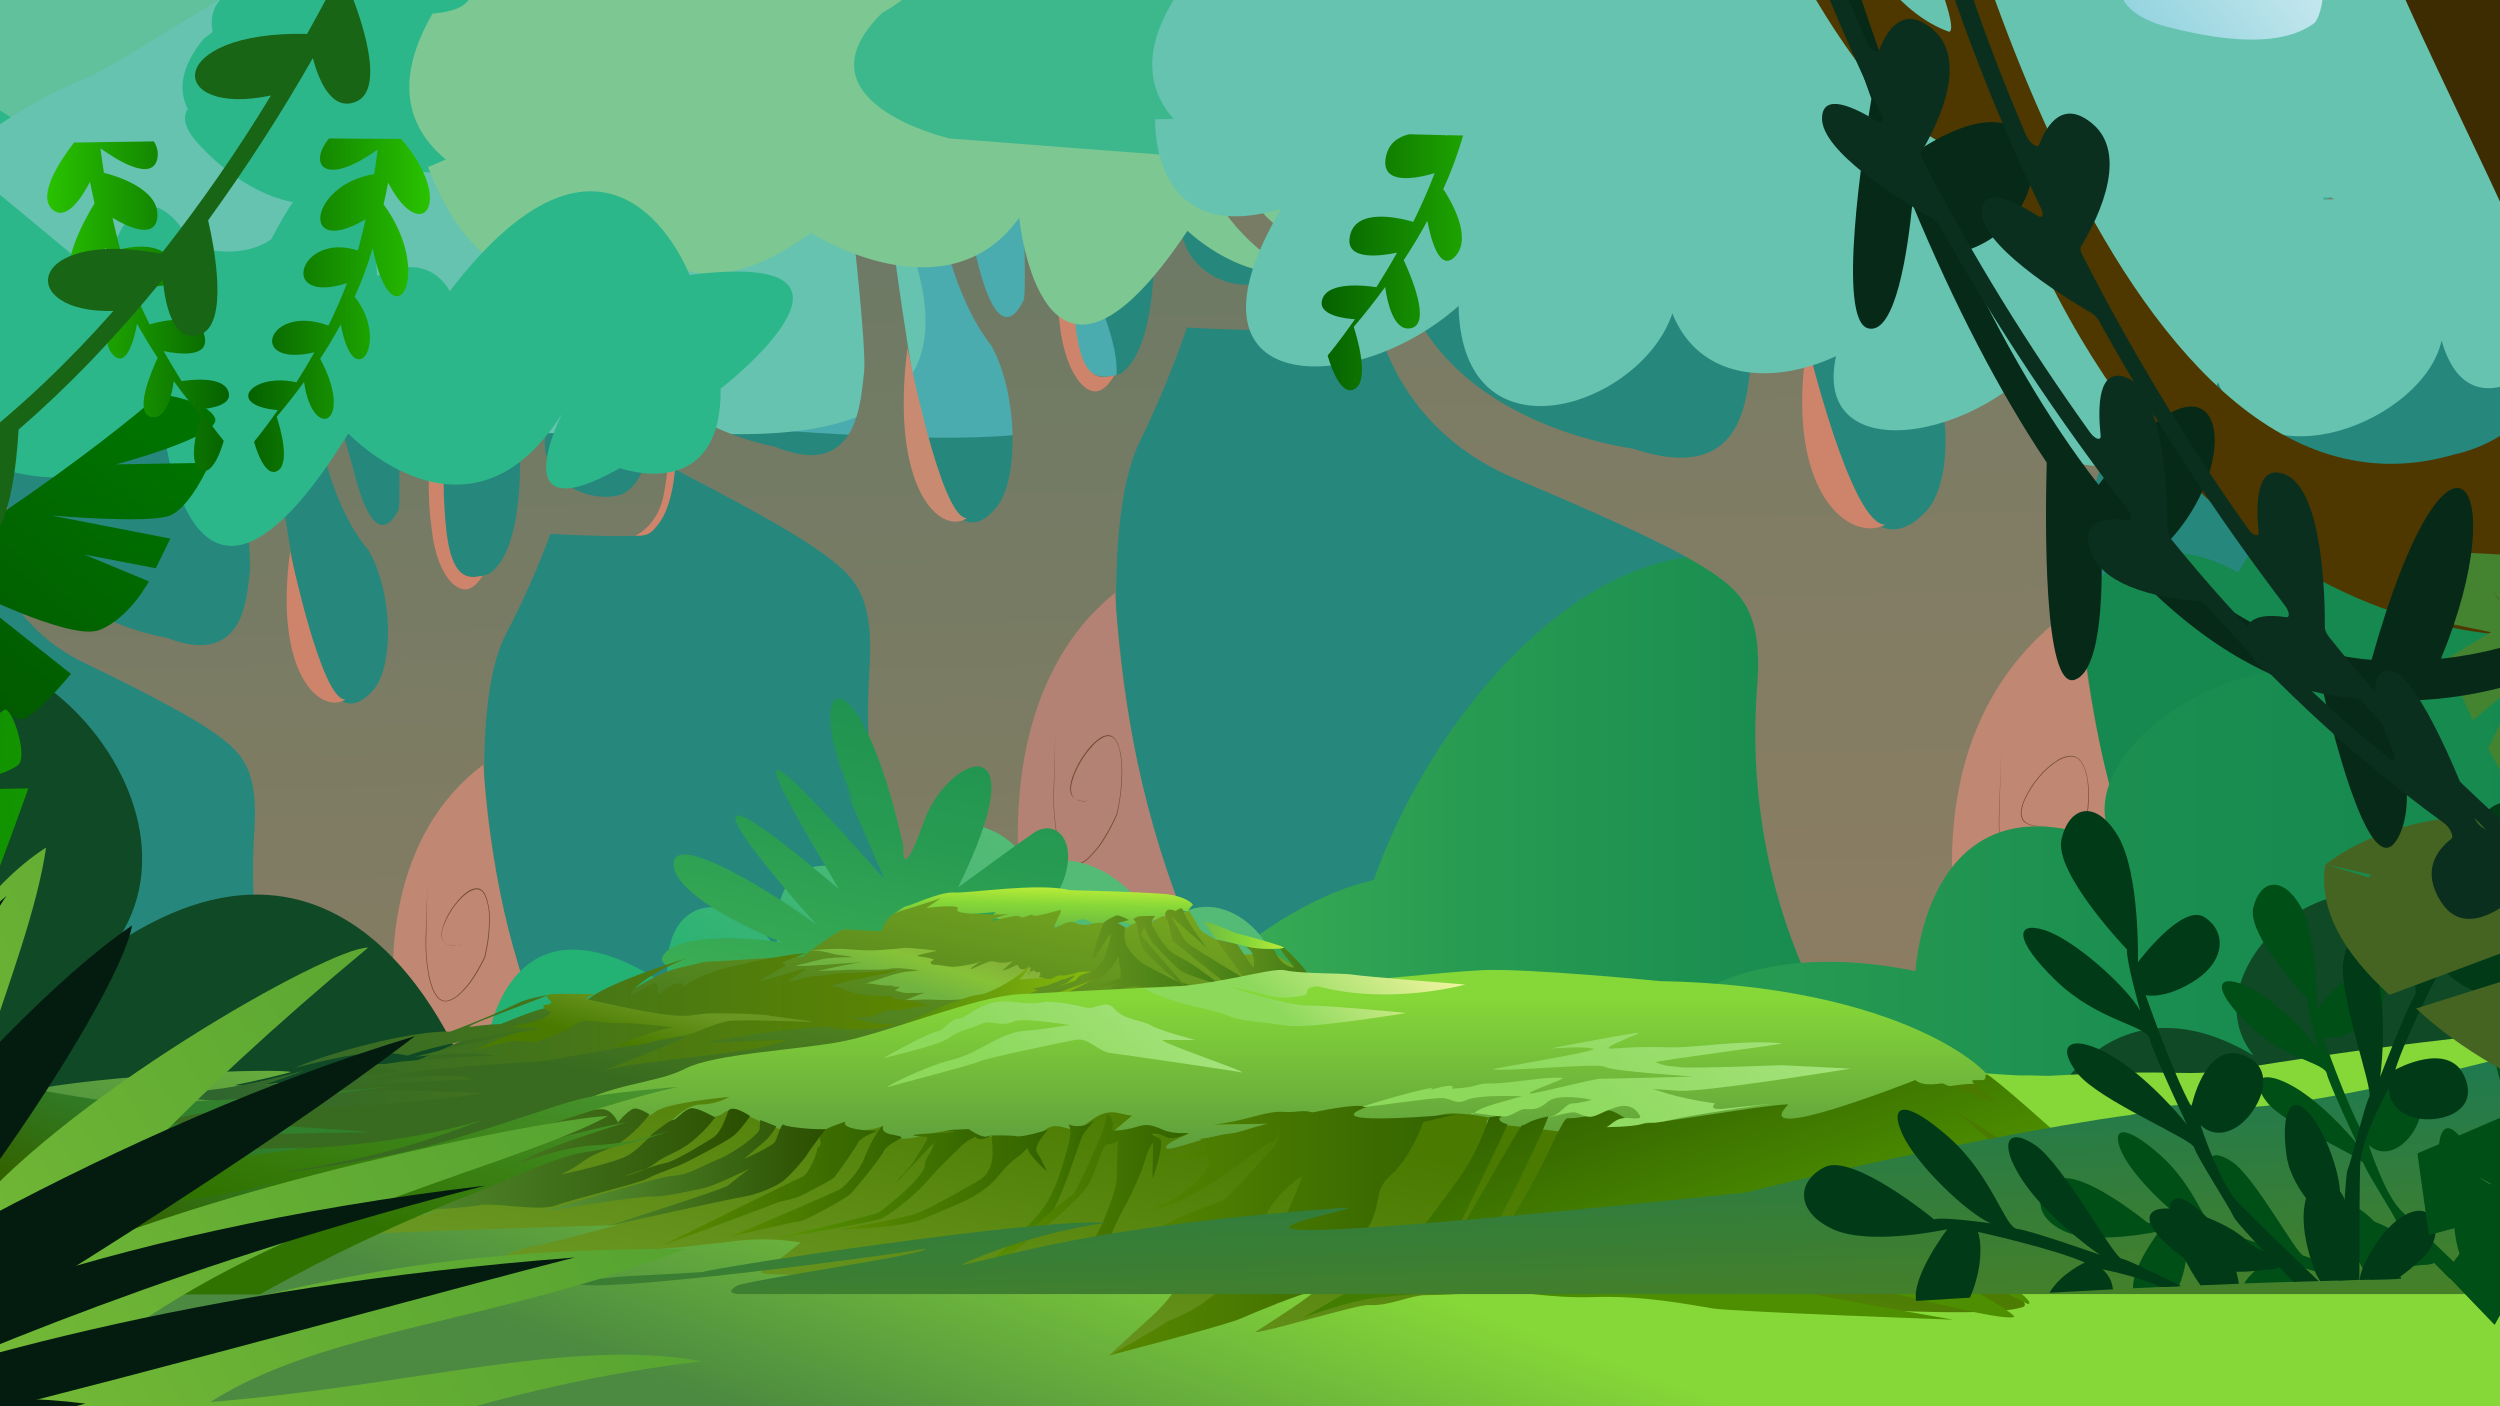 <?xml version="1.0" encoding="utf-8"?>
<!-- Generator: Adobe Illustrator 25.2.3, SVG Export Plug-In . SVG Version: 6.00 Build 0)  -->
<svg version="1.1" id="Layer_1" xmlns="http://www.w3.org/2000/svg" xmlns:xlink="http://www.w3.org/1999/xlink" x="0px" y="0px"
	 viewBox="0 0 1600 900" style="enable-background:new 0 0 1600 900;" xml:space="preserve">
<style type="text/css">
	.st0{clip-path:url(#SVGID_2_);}
	.st1{fill-rule:evenodd;clip-rule:evenodd;fill:#D6482A;}
	.st2{clip-path:url(#SVGID_4_);}
	.st3{fill:#26877D;}
	.st4{fill:url(#SVGID_5_);}
	.st5{fill:#C08872;}
	.st6{fill:#CD846B;}
	.st7{fill:#754E33;}
	.st8{fill:#6DC294;}
	.st9{fill:#62C19D;}
	.st10{fill:#4BACAF;}
	.st11{fill:#2CB78B;}
	.st12{fill:#65C3AF;}
	.st13{fill:url(#SVGID_6_);}
	.st14{fill:url(#SVGID_7_);}
	.st15{fill:url(#SVGID_8_);}
	.st16{fill:#104925;}
	.st17{fill:url(#SVGID_9_);}
	.st18{fill:#B48274;}
	.st19{fill:#C98A72;}
	.st20{fill:#50B477;}
	.st21{fill:#7DC792;}
	.st22{fill:url(#SVGID_10_);}
	.st23{fill:url(#SVGID_11_);}
	.st24{fill:url(#SVGID_12_);}
	.st25{fill:#3DB88D;}
	.st26{fill:url(#SVGID_13_);}
	.st27{fill:url(#SVGID_14_);}
	.st28{fill:url(#SVGID_15_);}
	.st29{fill-rule:evenodd;clip-rule:evenodd;fill:url(#SVGID_16_);}
	.st30{fill-rule:evenodd;clip-rule:evenodd;fill:url(#SVGID_17_);}
	.st31{fill-rule:evenodd;clip-rule:evenodd;fill:url(#SVGID_18_);}
	.st32{fill-rule:evenodd;clip-rule:evenodd;fill:url(#SVGID_19_);}
	.st33{fill-rule:evenodd;clip-rule:evenodd;fill:url(#SVGID_20_);}
	.st34{fill-rule:evenodd;clip-rule:evenodd;fill:url(#SVGID_21_);}
	.st35{fill-rule:evenodd;clip-rule:evenodd;fill:url(#SVGID_22_);}
	.st36{fill-rule:evenodd;clip-rule:evenodd;fill:url(#SVGID_23_);}
	.st37{fill-rule:evenodd;clip-rule:evenodd;fill:url(#SVGID_24_);}
	.st38{fill-rule:evenodd;clip-rule:evenodd;fill:url(#SVGID_25_);}
	.st39{fill-rule:evenodd;clip-rule:evenodd;fill:url(#SVGID_26_);}
	.st40{fill-rule:evenodd;clip-rule:evenodd;fill:url(#SVGID_27_);}
	.st41{fill-rule:evenodd;clip-rule:evenodd;fill:url(#SVGID_28_);}
	.st42{fill-rule:evenodd;clip-rule:evenodd;fill:url(#SVGID_29_);}
	.st43{fill-rule:evenodd;clip-rule:evenodd;fill:url(#SVGID_30_);}
	.st44{fill-rule:evenodd;clip-rule:evenodd;fill:url(#SVGID_31_);}
	.st45{fill-rule:evenodd;clip-rule:evenodd;fill:url(#SVGID_32_);}
	.st46{fill-rule:evenodd;clip-rule:evenodd;fill:url(#SVGID_33_);}
	.st47{fill-rule:evenodd;clip-rule:evenodd;fill:url(#SVGID_34_);}
	.st48{fill-rule:evenodd;clip-rule:evenodd;fill:url(#SVGID_35_);}
	.st49{fill-rule:evenodd;clip-rule:evenodd;fill:url(#SVGID_36_);}
	.st50{fill-rule:evenodd;clip-rule:evenodd;fill:url(#SVGID_37_);}
	.st51{fill-rule:evenodd;clip-rule:evenodd;fill:url(#SVGID_38_);}
	.st52{fill-rule:evenodd;clip-rule:evenodd;fill:url(#SVGID_39_);}
	.st53{fill:url(#SVGID_40_);}
	.st54{fill:url(#SVGID_41_);}
	.st55{fill:url(#SVGID_42_);}
	.st56{fill-rule:evenodd;clip-rule:evenodd;fill:url(#SVGID_43_);}
	.st57{fill-rule:evenodd;clip-rule:evenodd;fill:url(#SVGID_44_);}
	.st58{fill-rule:evenodd;clip-rule:evenodd;fill:url(#SVGID_45_);}
	.st59{fill:url(#SVGID_46_);}
	.st60{fill:url(#SVGID_47_);}
	.st61{fill:url(#SVGID_48_);}
	.st62{opacity:0.34;fill:url(#SVGID_49_);enable-background:new    ;}
	.st63{fill:url(#SVGID_50_);}
	.st64{clip-path:url(#SVGID_52_);}
	.st65{fill:url(#SVGID_53_);}
	.st66{fill:#031C0F;}
	.st67{fill:url(#SVGID_54_);}
	.st68{fill:url(#SVGID_55_);}
	.st69{fill:url(#SVGID_56_);}
	.st70{fill:#196516;}
	.st71{fill:none;}
	.st72{fill-rule:evenodd;clip-rule:evenodd;fill:#004F17;}
	.st73{fill-rule:evenodd;clip-rule:evenodd;fill:#003A17;}
	.st74{fill:#3D2B01;}
	.st75{fill:#4E3800;}
	.st76{fill:#466421;}
	.st77{fill:#448430;}
	.st78{fill:#004F17;}
	.st79{fill:#072918;}
	.st80{fill:#0B2F1F;}
</style>
<g>
	<defs>
		<rect id="SVGID_1_" x="4860" y="-920" width="1600" height="900"/>
	</defs>
	<clipPath id="SVGID_2_">
		<use xlink:href="#SVGID_1_"  style="overflow:visible;"/>
	</clipPath>
	<g class="st0">
		<path class="st1" d="M1534.3,354.6c0,0,1499,98.1,3250.5,98.1s3120.9-93.2,3120.9-93.2v-76.7L7172.5,219H2202.1l-667.8,29.5
			L1534.3,354.6z"/>
	</g>
</g>
<g>
	<defs>
		<rect id="SVGID_3_" width="1600" height="900"/>
	</defs>
	<clipPath id="SVGID_4_">
		<use xlink:href="#SVGID_3_"  style="overflow:visible;"/>
	</clipPath>
	<g class="st2">
		<path class="st3" d="M1964.8,675.1c4.2-762-211.8-856.8-459.7-761.3C1559.1-271.1-284.6-441-291-341.5
			c-3.8,59.3-7.5,118.5-9.1,177.9c-1.6,60.8-0.8,121.7-0.8,182.6v206.5c25.4,124.3,15.1,360.4,14,485.6
			C-286.8,711.1,2192.2,616.6,1964.8,675.1z"/>
		
			<linearGradient id="SVGID_5_" gradientUnits="userSpaceOnUse" x1="180.233" y1="152.07" x2="168.473" y2="754.43" gradientTransform="matrix(1 0 0 -1 0 900)">
			<stop  offset="0" style="stop-color:#8C7D62"/>
			<stop  offset="0.29" style="stop-color:#817C63"/>
			<stop  offset="0.78" style="stop-color:#727B64"/>
		</linearGradient>
		<path class="st4" d="M368.9,710.5c0.4-1.3-3-3.5-5.9-8.5c-1.9-3.6-3.2-7.5-3.9-11.5c-2.5-12.1-12.4-26.8-15.6-32.2
			c-10.3-17.2-15.2-43.1-23.3-85.9c-3.5-18.6-7.5-43.6-10.2-73.6c-0.6-42.7,4.2-75,14.1-93.6c10.7-20.5,20.1-41.7,28.2-63.5
			c0,0,58,3.2,62.9,0s19-18.6,16.6-58.2l0.8-9.5l-14.9,5.1c0,0-4.6,35.6-23.7,38.3c-22.8,3.9-48.8-13.3-45-38.3h-16.5
			c0,0,5.1,73-19.9,88.4c-18.7,6.1-29.7-3.5-28.9-46.3l0.9-42.8l-29.7,0.1c0,0,1.7,45.4,0,48.2s-14.9,30.9-28.9-27
			c-11.9-40.7-5.1-21.1-5.1-21.1l-16.1,0.5c0,0,7.2,44.9,31,73c15.7,27,16.1,72.2,4.2,88.1c-12.7,16-34.4,24.8-50.9-70
			c-11-62.8-14-91.2-14-91.2l-22.9-0.3c0,0,9.3,75,7.6,88.2c-2.1,14.9-3,60.6-53,41.3c-26-4.7-78-21.5-99.7-72.2
			c-8.1-43-6.4-59.5-6.4-59.5l-18.8-0.5c0,0,0.4,24.8,4.2,31.5c-11.8,1-23.6-2.2-33.3-9c-19.2-13-27-35-29.1-41.6l-15-0.8
			c3.3,11.5,8.4,22.4,15.1,32.4c14.8,21.7,35.3,33.6,50.3,36.5c3,0.6,14.9,2.5,14.8,3.1c0,0.2-0.8,0.2-0.8,0.2s3.8,65,63.6,94.8
			c53.5,25.9,76.8,39.1,90.4,49.6s22.9,21.5,20.8,57.3c-2.1,28.6-0.8,57.4,3.8,85.7c5.2,32,15,63.1,29.3,92.3
			c45.9,1.9,75.4,2,94.3,1.8c37.9-0.5,59.5-2.9,70.9,0.5C361.6,710.3,368.3,712.3,368.9,710.5z"/>
		<path class="st5" d="M309.3,489.4c-14.8,11.1-27.1,25.2-36,41.3c-40.6,72.1-13,167-9.8,177.3l107.2,2.5
			c-7.6-13.7-14.5-27.8-20.6-42.3C321.8,602.1,312.3,537.5,309.3,489.4z"/>
		<path class="st6" d="M185.7,352.9c0,0,19.9,95.5,35.4,94.8C205,457.5,175,431,185.7,352.9z"/>
		<path class="st7" d="M296.9,604.3c-2.1,0.6-4.3,0.9-6.5,0.8c-2.2,0.1-4.4-0.6-6.1-2c-0.8-0.8-1.4-1.8-1.6-2.9
			c-0.2-1.1-0.3-2.2-0.1-3.3c0.3-2.2,0.9-4.3,1.7-6.3c1.6-4.1,3.8-7.9,6.5-11.5c1.3-1.8,2.8-3.4,4.3-5c1.5-1.6,3.3-3,5.1-4.1
			c1-0.6,2-1,3.1-1.3c1.1-0.3,2.3-0.3,3.4,0c1.1,0.4,2,1.1,2.7,2c0.7,0.9,1.3,1.8,1.7,2.9c1.5,4.2,2.3,8.6,2.4,13
			c0.1,8.8-0.9,17.6-3,26.1l0,0l0,0c-2.1,4.4-4.4,8.7-7.1,12.8c-2.6,4.1-5.8,7.9-9.5,11.2c-1.8,1.7-4,3-6.3,3.8
			c-1.2,0.4-2.5,0.5-3.8,0.3c-1.2-0.3-2.4-0.9-3.3-1.8c-1.7-1.8-3-3.9-3.9-6.3c-0.9-2.3-1.6-4.7-2.1-7c-1.9-9.6-2.5-19.4-2-29.2
			l1-29.3l-0.6,29.3c-0.4,9.7,0,19.5,2.1,29.1c0.5,2.4,1.2,4.7,2.1,7c0.8,2.3,2.1,4.3,3.8,6.1c0.8,0.8,1.9,1.4,3,1.7
			c1.2,0.2,2.4,0.1,3.5-0.3c2.3-0.8,4.3-2.1,6.1-3.7c3.6-3.3,6.7-7,9.3-11.1c2.6-4.1,5-8.3,7.1-12.7v0.1c2.1-8.5,3.2-17.2,3.1-25.9
			c0-4.4-0.8-8.7-2.3-12.8c-0.4-1-0.9-1.9-1.6-2.8c-0.6-0.8-1.5-1.5-2.5-1.8c-1-0.3-2.1-0.3-3.1,0c-1,0.3-2,0.7-3,1.3
			c-1.9,1.1-3.6,2.5-5.1,4c-1.5,1.5-3,3.2-4.3,4.9c-2.6,3.5-4.8,7.3-6.5,11.3c-0.9,2-1.5,4.1-1.8,6.3c-0.1,1.1-0.1,2.2,0.1,3.2
			c0.2,1.1,0.8,2,1.5,2.8c1.6,1.5,3.9,2,6,2.1C292.5,605.1,294.7,604.8,296.9,604.3z"/>
		<path class="st8" d="M-112.5,65.9c4.6-41.2,16.8-103.4,53.3-154.2c98.7-137.3,287.8-73.4,348.3-52.9
			C438.4-90.5,535.2,30.8,582.5,101.4l23.5,22.7c-123.1,27.7-249,40.7-375.2,38.7c-109.9-1.9-219.3-15-326.5-39.4L-112.5,65.9z"/>
		<path class="st9" d="M-111.2,63.7c4.6-39.7,16.6-99.5,52.8-148.5c97.7-132.1,284.8-70.6,344.6-50.9
			C433.9-87,529.7,29.8,576.6,97.8l23.3,21.8c-121.9,26.7-246.5,39.2-371.3,37.2C119.9,155.1,11.7,142.4-94.5,119L-111.2,63.7z"/>
		<path class="st10" d="M502.8,90.1c0,0,132.8-39.1,191.6,80c38.3,92.4,45.2,122.4-191.6,105.6C462.8,127.7,502.8,90.1,502.8,90.1z"
			/>
		<path class="st11" d="M18.8,85.8c-2.4-4-5.5-6.3-11.7-10.6c-56-38.5-131.4-18.9-131.4-18.9s-55.5,15.1-72.1,59.5
			c-5.2,14-3,21.5-11.2,36.7c-6.1,11.5-15.1,21.2-26,28.2c-41.1,46.5,30.6,65.5,30.6,65.5s115.4,10.3,119.4,10.3h47.8
			C-35.9,256.7,44.8,129.4,18.8,85.8z"/>
		<path class="st12" d="M582,155.3C538.8,52.9,465.5-2.5,367.9-42.6C241.3-85.5,137,7.2,58.2,48.7C-13.9,76.4-82.7,147-82.7,147
			C-178.2,261.8-2.8,277.9-2.8,277.9l448.4-0.9C606.5,286.7,603.1,214.7,582,155.3z"/>
		<path class="st6" d="M432.6,280.1c0,0,2.1,41.2-12.8,57.2c-4.5,5.6-8,5.5-13.3,5.6c0,0,14.9-6.3,18.5-27.3
			c2.2-12.2,3.5-24.5,3.9-36.8h3.7L432.6,280.1z"/>
		<path class="st6" d="M284.6,278.5c-0.6,7.2-0.9,32.3-0.6,37.2c1,21.4,2.2,45.8,12.9,52.1c2.4,1.4,5.3,1.9,8,1.3l4-0.6
			c-5,8-9.4,8.7-10.9,8.7c-8.9,0.5-19.2-14.4-21.7-38.4c-1.6-11.4-2.2-23-1.8-34.5c0.4-9.6,1.9-25.8,1.9-25.8L284.6,278.5
			L284.6,278.5z"/>
		
			<linearGradient id="SVGID_6_" gradientUnits="userSpaceOnUse" x1="568.074" y1="275.129" x2="598.894" y2="441.429" gradientTransform="matrix(1 0 0 -1 0 900)">
			<stop  offset="0.18" style="stop-color:#45AC66"/>
			<stop  offset="0.25" style="stop-color:#52B26F"/>
			<stop  offset="0.4" style="stop-color:#6ABD7E"/>
			<stop  offset="0.54" style="stop-color:#78C488"/>
			<stop  offset="0.65" style="stop-color:#7DC68B"/>
		</linearGradient>
		<path class="st13" d="M560.6,609.7c0,0-6.9-21.1-25.4-26.1c0,0,16.1-10.2,33.4,13.1l-26.5-38.1c0,0,26.5,1.1,35.8,25.6
			c41.5-29.4,41.5-18.1,41.5-18.1c-3.8,4.4-7.7,9-11.5,13.8c-5.8,7.2-11.2,14.3-16.1,21.3c-12.7,8.8,0,8.6,0,8.6L560.6,609.7z"/>
		
			<linearGradient id="SVGID_7_" gradientUnits="userSpaceOnUse" x1="966.805" y1="286.229" x2="988.846" y2="405.169" gradientTransform="matrix(1 0 0 -1 0 900)">
			<stop  offset="0.18" style="stop-color:#45AC66"/>
			<stop  offset="0.25" style="stop-color:#52B26F"/>
			<stop  offset="0.4" style="stop-color:#6ABD7E"/>
			<stop  offset="0.54" style="stop-color:#78C488"/>
			<stop  offset="0.65" style="stop-color:#7DC68B"/>
		</linearGradient>
		<path class="st14" d="M974.7,605.3c0,0-62.3-25-41.5-25.6s53,25.6,53,25.6s-37.7-24.9-28.7-39.9s37.9,39.9,37.9,39.9
			s-2.3-25,15-25.6c17.3-0.5-9.2,25.6-9.2,25.6"/>
		
			<linearGradient id="SVGID_8_" gradientUnits="userSpaceOnUse" x1="1195.411" y1="300.292" x2="1224.241" y2="455.892" gradientTransform="matrix(1 0 0 -1 0 900)">
			<stop  offset="0.18" style="stop-color:#45AC66"/>
			<stop  offset="0.25" style="stop-color:#52B26F"/>
			<stop  offset="0.4" style="stop-color:#6ABD7E"/>
			<stop  offset="0.54" style="stop-color:#78C488"/>
			<stop  offset="0.65" style="stop-color:#7DC68B"/>
		</linearGradient>
		<path class="st15" d="M1203,588.2c-3.4-2.3-64.6-27.4-45-36.2s54.2,36.2,54.2,36.2s-24.2-33.6-19.6-51.2s27.7,51.2,27.7,51.2
			s1.2-38.9,25.4-42.5s-13.8,42.5-13.8,42.5L1203,588.2z"/>
		<path class="st16" d="M-293.5,408.1c2,63.2,1.5,126.6-2.5,190c-3.6,57.1-9.1,113.9-14.5,170.7h858c0,0-115.8-168.7-246.5-75
			c0,0-67.2-196.8-227.9-89C147.8,501.7-31.5,337.7-98.7,460.7C-127.4,404-246.6,347.9-293.5,408.1z"/>
		
			<linearGradient id="SVGID_9_" gradientUnits="userSpaceOnUse" x1="575.72" y1="223.4" x2="562.21" y2="915.38" gradientTransform="matrix(1 0 0 -1 0 900)">
			<stop  offset="0" style="stop-color:#877E62"/>
			<stop  offset="0.28" style="stop-color:#7C7C63"/>
			<stop  offset="0.76" style="stop-color:#6D7A65"/>
		</linearGradient>
		<path class="st17" d="M777.6,633.9c0.5-1.5-3.2-4-6.3-9.8c-2.1-4.2-3.5-8.7-4.2-13.3c-2.7-14-13.3-30.8-16.8-37.1
			c-11.1-19.8-16.3-49.5-25-98.8c-3.8-21.4-8-50.1-10.9-84.7c-0.6-49.2,4.5-86.2,15.1-107.6c11.5-23.7,21.6-48.1,30.2-73
			c0,0,62.3,3.7,67.6,0s20.5-21.4,17.8-67l0.9-11l-16,5.9c0,0-4.9,40.9-25.4,44.1c-24.5,4.4-52.4-15.3-48.3-44.1h-17.8
			c0,0,5.5,84-21.4,101.7c-20,7-31.9-4.1-31-53.2l0.9-49.2l-31.9,0.1c0,0,1.8,52.3,0,55.4s-16,35.5-31-31.1
			c-12.8-46.9-5.5-24.3-5.5-24.3l-17.3,0.5c0,0,7.7,51.7,33.3,84c16.9,31,17.3,83,4.5,101.4c-13.7,18.4-36.9,28.5-54.7-80.5
			c-11.8-72.2-15-104.9-15-104.9l-24.6-0.4c0,0,10,86.2,8.2,101.4c-2.3,17.1-3.2,69.7-57,47.5c-27.9-5.4-83.8-24.8-107.1-83
			c-8.7-49.4-6.8-68.4-6.8-68.4l-20-0.7c0,0,0.5,28.6,4.5,36.2c-6.4,0.6-20.6,0.7-35.8-10.3c-20.6-15-29-40.3-31.2-47.8l-16.1-0.9
			c3.5,13.2,9,25.7,16.2,37.3c15.9,24.9,37.9,38.7,54.1,42c3.2,0.7,16,2.9,15.9,3.6c0,0.2-0.9,0.2-0.9,0.2s4.1,74.8,68.4,109
			c57.4,29.8,82.5,45,97.1,57s24.6,24.7,22.3,65.9c-2.3,32.9-0.9,65.9,4.1,98.5c7.4,47.9,21.2,83.9,31.4,106.1
			c49.3,2.1,81,2.3,101.3,2.1c40.8-0.5,64-3.3,76.1,0.6C769.8,633.7,777,636,777.6,633.9z"/>
		<path class="st18" d="M713.6,379.5c-12.6,10-26.9,25.1-38.7,47.5C631.3,510,661,619.2,664.3,631l115.1,2.9
			c-7.6-14.6-15.1-30.8-22.2-48.6C727.1,509.2,716.8,434.9,713.6,379.5z"/>
		<path class="st19" d="M580.8,222.5c0,0,21.3,109.9,38.1,109.1C601.6,342.9,569.3,312.4,580.8,222.5z"/>
		<path class="st7" d="M700.3,511.7c-2.4,0.7-4.8,1-7.3,0.9c-1.2,0-2.5-0.3-3.6-0.7c-1.2-0.4-2.2-1.1-3-2.1c-0.8-1-1.2-2.2-1.4-3.4
			c-0.2-1.2-0.2-2.5,0-3.7c0.4-2.5,1-4.9,2-7.1c1.8-4.6,4.1-9,7-13c1.4-2,3-4,4.7-5.8c1.7-1.8,3.6-3.4,5.7-4.8
			c1.1-0.7,2.2-1.1,3.5-1.4c1.3-0.3,2.6-0.1,3.7,0.5c1.1,0.6,2,1.6,2.7,2.7c0.7,1.1,1.2,2.2,1.6,3.4c0.8,2.4,1.4,4.8,1.7,7.3
			c0.3,2.5,0.5,4.9,0.6,7.4c0.1,9.9-1,19.8-3.2,29.4v0.1c-2.2,5.1-4.8,10-7.7,14.8c-2.8,4.8-6.3,9.1-10.3,13c-2,2-4.5,3.5-7.2,4.3
			c-1.4,0.4-2.9,0.4-4.2-0.1c-1.3-0.5-2.5-1.4-3.4-2.5c-1.7-2.2-3-4.7-3.8-7.4c-0.9-2.6-1.5-5.3-2-8c-1.9-10.9-2.6-22-2-33.1l1-33.2
			l-0.7,33.2c-0.6,11,0.1,22.1,2,33c0.5,2.7,1.2,5.4,2.1,8c0.8,2.6,2.1,5.1,3.8,7.2c0.8,1.1,1.9,1.9,3.2,2.4c1.3,0.4,2.6,0.4,3.9,0
			c2.6-0.9,5-2.3,6.9-4.2c4-3.9,7.4-8.2,10.2-13c2.9-4.7,5.4-9.6,7.7-14.6v0.1c2.3-9.6,3.4-19.4,3.3-29.3c0-2.5-0.2-4.9-0.5-7.3
			c-0.3-2.4-0.8-4.8-1.6-7.2c-0.4-1.2-0.9-2.3-1.5-3.3c-0.6-1-1.5-1.9-2.5-2.5c-1.1-0.5-2.3-0.7-3.5-0.5c-1.2,0.3-2.3,0.7-3.3,1.4
			c-2.1,1.3-4,2.9-5.6,4.7c-1.7,1.8-3.2,3.7-4.7,5.7c-2.8,4-5.2,8.4-7,12.9c-0.9,2.3-1.6,4.6-2,7.1c-0.2,1.2-0.2,2.4,0,3.7
			c0.2,1.2,0.6,2.4,1.3,3.4c0.8,1,1.8,1.7,2.9,2.1c1.2,0.4,2.4,0.7,3.6,0.7C695.4,512.7,697.9,512.4,700.3,511.7z"/>
		<path class="st8" d="M811.8-281.9c-63.4-0.8-126.8-1.7-190.2-2.7c-100.7-1.5-201.3-2.2-302-3c-0.6,0.9-1.2,1.8-1.8,2.6
			c-39.3,58.4-52.3,130-57.3,177.4l18.1,66.1C393.5-13.5,511.2,1.7,629.4,3.9c135.7,2.3,271.1-12.7,403-44.5l-25.3-26.1
			C970.3-125.5,905.6-214.9,811.8-281.9z"/>
		<path class="st20" d="M921.5-79.7c0,0,142.6-45,205.9,92c41.2,106.3,48.5,140.8-205.9,121.5C878.5-36.4,921.5-79.7,921.5-79.7z"/>
		<path class="st11" d="M291.6,111.8c-4.3,0-128.3-11.8-128.3-11.8s-77-21.8-32.8-75.3c11.9-8.3,21.5-19.4,27.9-32.5
			c8.8-17.5,6.4-26.1,12.1-42.3c17.8-51.1,77.5-68.5,77.5-68.5l0,0c0,0,80.9-22.5,141.1,21.7c6.7,4.9,10,7.6,12.6,12.2
			c27.8,50.1-58.7,196.5-58.7,196.5L291.6,111.8z"/>
		<path class="st21" d="M292.5-14.3c0,0,73.9-81.2,151.4-113c84.6-47.7,196.7-154.4,332.6-105c104.9,46.1,183.6,109.8,230.1,227.5
			c22.6,68.4,26.2,151.2-146.6,140l-481.6,1C378.4,136.2,190,117.7,292.5-14.3z"/>
		<path class="st6" d="M846.1,138.9c0,0,2.3,47.4-13.7,65.8c-4.8,6.4-8.6,6.3-14.3,6.4c0,0,16-7.3,19.9-31.4
			c2.4-14,3.7-28.1,4.2-42.3h3.9L846.1,138.9z"/>
		<path class="st6" d="M687.1,136.9c-0.6,8.3-0.9,37.2-0.7,42.8c1.1,24.6,2.4,52.7,13.8,59.9c2.6,1.6,5.7,2.1,8.6,1.5l4.3-0.7
			c-5.3,9.2-10.1,10-11.7,10.1c-9.5,0.6-20.6-16.5-23.3-44.2c-1.8-13.2-2.4-26.4-1.9-39.7c0.4-11,2-29.7,2-29.7H687.1L687.1,136.9z"
			/>
		<path class="st21" d="M274,106.9c0,0,45.3,133.1,126.5,25.4c0,0,24.8,84.2,118.5,16.8c0,0,86.7,55.5,133.3-9.8
			c0,0,14.4,148.2,107.7,8.4c0,0,69.7,67.9,123.6-10.3c0,0-35.4,64.8,33.6,28.8c0,0,58.9,19.7,58.2-42.5c0,0,105-75.2-18-60.8
			c0,0-43.5-106.1-138.8,8.7c0,0-11-22.3-42-8.3c0,0-6.7-116.8-61.2-19.6c0,0-16.6,12.6-45.8,3.3c0,0-29.5-56.8-52.3,18.3
			c0,0-127.3-98.8-130.1-96.2S437.1,5.9,430,25.3S274,106.9,274,106.9z"/>
		<path class="st11" d="M441.3,176c0,0-48.1-127.2-153.5,10.4c0,0-12.2-26.8-46.4-9.9c0,0-7.4-140-67.7-23.5c0,0-18.3,15.1-50.7,3.9
			c0,0-32.6-68.1-57.9,21.9c0,0-140.8-118.4-143.9-115.3s-55.5,44-63.4,67.2c-5.1,15.1-76,51.7-125.3,75.6
			c0.5,32.4,1.7,64.8,3.6,97.2c22.7,12.8,52.6,8,89.1-44.5c0,0,27.5,101,131.1,20.2c0,0,96,66.5,147.4-11.8c0,0,15.9,177.6,119.2,10
			c0,0,77.1,81.4,136.7-12.4c0,0-39.2,77.6,37.2,34.6c0,0,65.1,23.6,64.4-50.9C461.2,248.9,577.4,158.7,441.3,176z"/>
		<path class="st11" d="M128.5,93.7c1.4,1.4,61.1,69.2,117.6,17.5c0,0,8.3-17.1-29.1-32.2c0,0,90-22.2,13.2-50.9
			c0,0,18.7-11.6,4.9-22c0,0,108,19.2,49.1-41.1c0,0,16.3-1.4,11.9-17.1c0,0,112.7,16.8,49.5-36.2c0,0,75.6,6.7,42.7-43.7
			c0,0,46.4,11.2,11.8-24c0,0-103.5-62.7-87.3,28.5c0,0-84.1-37.5-65.5,46.8c0,0-125,11.1-45.5,70.5c0,0-110.2-17.2-46.4,68
			C155.3,57.9,95,59.4,128.5,93.7z"/>
		
			<linearGradient id="SVGID_10_" gradientUnits="userSpaceOnUse" x1="1382.643" y1="832.69" x2="1397.582" y2="576.72" gradientTransform="matrix(1 0 0 -1 0 900)">
			<stop  offset="9.000000e-02" style="stop-color:#2CAA95"/>
			<stop  offset="0.35" style="stop-color:#43B49F"/>
			<stop  offset="0.68" style="stop-color:#65C3AF"/>
		</linearGradient>
		<path class="st22" d="M1151.7,151.8c0,0,0.9-0.9,2.7-2.6c11.8-11,59.7-52.4,91.9-26.9c0,0,6.9-31.2,84.9-13.6
			c0,0,87.4-90.3,150.8-23.1c0,0,139.4-26.1,91.9,49.6c0,0,94.8-2.5,23.4,65.5c0,0-135.6-64.3-211.8-43.9L1151.7,151.8z"/>
		
			<linearGradient id="SVGID_11_" gradientUnits="userSpaceOnUse" x1="707.83" y1="389.56" x2="1553.398" y2="389.56" gradientTransform="matrix(1 0 0 -1 0 900)">
			<stop  offset="0" style="stop-color:#43B555"/>
			<stop  offset="3.000000e-02" style="stop-color:#40B255"/>
			<stop  offset="0.27" style="stop-color:#289B52"/>
			<stop  offset="0.49" style="stop-color:#1A8E50"/>
			<stop  offset="0.68" style="stop-color:#15894F"/>
		</linearGradient>
		<path class="st23" d="M1553.3,644c0.5-19.8-2-39.4-2.5-59.1c-0.6-19-0.1-37.9,1.7-56.8c0.2-2.4,0.4-4.8,0.7-7.2
			c0-3.3,0.1-6.6,0.1-9.9c0.4-52.6-1.4-105.3-1.6-157.9c0-10.8,0-21.6,0.1-32.4l-86.1,5.7c0,0,0.4-15.1-33.4,40
			c-39.4-22.8-94-19.6-107.9,42c-44.8-77.4-114.7-42-114.7,10.2c-124.9-154.9-282.4,6.8-330.4,144.5c-97.4,23.3-171.4,137-171.4,137
			l843.7-19C1552,668.7,1553,656.3,1553.3,644z"/>
		
			<linearGradient id="SVGID_12_" gradientUnits="userSpaceOnUse" x1="1147.223" y1="195.081" x2="1132.753" y2="936.361" gradientTransform="matrix(1 0 0 -1 0 900)">
			<stop  offset="0" style="stop-color:#907D62"/>
			<stop  offset="0.25" style="stop-color:#877D63"/>
			<stop  offset="0.76" style="stop-color:#787C65"/>
		</linearGradient>
		<path class="st24" d="M1415.2,658.2c0.6-1.6-4.2-4.2-8.3-10.5c-2.7-4.3-4.6-9.1-5.5-14.2c-3.6-14.9-17.5-32.9-22.1-39.5
			c-14.6-21.1-21.4-52.8-32.8-105.4c-6.4-29.8-11.3-60-14.4-90.4c-0.8-52.5,5.9-92,19.9-114.8c23.4-38.3,39.8-77.9,39.8-77.9
			s81.9,4,88.9,0s26.9-22.8,23.4-71.4l1.2-11.7l-21,6.3c0,0-6.5,43.6-33.4,47c-32.1,4.7-68.9-16.3-63.5-47H1364
			c0,0,7.2,89.6-28.2,108.5c-26.4,7.4-41.9-4.3-40.7-56.8l1.2-52.4l-41.9,0.1c0,0,2.4,55.8,0,59.1s-21,37.9-40.7-33.1
			c-16.8-50-7.2-25.9-7.2-25.9l-22.8,0.6c0,0,10.2,55.1,43.7,89.6c22.2,33.1,22.8,88.5,6,108.1c-18,19.6-48.5,30.4-71.9-85.9
			c-15.6-77.1-19.8-111.9-19.8-111.9l-32.3-0.4c0,0,13.2,92,10.8,108.2c-3,18.3-4.2,74.4-74.9,50.7c-36.7-5.8-110.2-26.4-140.8-88.6
			c-11.4-52.7-9-73-9-73l-26.4-0.7c0,0,0.6,30.5,6,38.6c-16.4,1.2-32.8-2.6-47-11c-27.1-16-38.1-43-41-51l-21.1-0.9
			c4.9,14.3,12.1,27.8,21.3,39.8c20.8,26.6,49.8,41.3,71.1,44.8c4.2,0.7,21,3.1,20.9,3.9c0,0.2-1.2,0.2-1.2,0.2s5.3,79.7,89.8,116.2
			c75.5,31.8,108.4,48,127.6,60.8s32.3,26.4,29.3,70.3c-3,35.1-1.2,70.5,5.4,105.1c7.5,39.7,21.4,78,41.3,113.2
			c64.8,2.3,106.5,2.5,133.2,2.2c53.6-0.6,84.1-3.5,100.1,0.7C1405,657.9,1414.4,660.4,1415.2,658.2z"/>
		<path class="st5" d="M1331.1,386.8c-20.4,13.1-37.7,30.4-50.9,50.7c-57.3,88.5-18.3,204.9-13.9,217.6l151.4,3.1
			c-10.7-16.7-20.4-34.1-29.1-51.9C1348.8,525.2,1335.3,445.9,1331.1,386.8z"/>
		<path class="st6" d="M1156.6,219.4c0,0,28.1,117.2,50.1,116.4C1183.9,347.7,1141.4,315.2,1156.6,219.4z"/>
		<path class="st7" d="M1313.6,527.8c-2.8,0.6-5.6,1-8.4,1c-2.8,0.1-5.7-0.4-8.2-1.7c-1.3-0.7-2.3-1.7-2.9-3
			c-0.6-1.3-0.9-2.7-0.8-4.2c0.2-2.8,1-5.6,2.2-8.2c2.3-5.2,5.4-10,9-14.3c3.6-4.4,7.9-8.2,12.7-11.2c2.4-1.5,5.2-2.4,8.1-2.5
			c1.5,0,2.9,0.4,4.1,1.2c1.2,0.8,2.2,1.9,3,3.1c1.5,2.4,2.6,5.1,3.2,7.9c0.6,2.8,1,5.6,1.2,8.4c0.6,11.3-1.2,22.6-4.2,33.5v0.1
			c-2.9,5.5-6.3,10.7-10,15.6c-3.7,5-8,9.5-12.8,13.4c-2.4,2-5.2,3.5-8.1,4.6c-1.5,0.5-3,0.8-4.6,0.9c-1.6,0-3.2-0.3-4.6-1
			c-2.9-1.5-4.8-4.1-6.3-6.8c-1.5-2.7-2.6-5.6-3.4-8.6c-1.6-6-2.7-12.1-3.1-18.3c-0.5-6.2-0.6-12.4-0.3-18.5l1.3-37l-1,37
			c-0.3,6.2-0.2,12.3,0.3,18.5c0.5,6.2,1.6,12.2,3.3,18.2c0.8,3,2,5.8,3.4,8.5c1.5,2.6,3.4,5.2,6.1,6.5c2.8,1.3,6,1.3,8.8,0.1
			c2.9-1.1,5.5-2.6,7.9-4.6c4.8-3.9,9-8.4,12.7-13.3c3.7-4.9,7-10.1,9.9-15.6v0.1c3-10.8,4.8-22.1,4.3-33.3
			c-0.2-2.8-0.5-5.6-1.1-8.3c-0.6-2.7-1.6-5.4-3.1-7.7c-0.7-1.2-1.7-2.2-2.8-3c-1.2-0.7-2.5-1.1-3.9-1.1c-2.8,0.1-5.5,1-7.9,2.4
			c-4.8,2.9-9,6.7-12.6,11c-3.6,4.3-6.7,9.1-9,14.2c-1.2,2.5-2,5.3-2.2,8c-0.1,1.4,0.2,2.8,0.8,4.1c0.6,1.3,1.6,2.3,2.8,3
			c2.5,1.2,5.3,1.8,8.2,1.7C1308.1,528.7,1310.8,528.4,1313.6,527.8z"/>
		<path class="st10" d="M1604.4-103.1c0,0,187.5-48,270.6,98.1c54.1,113.4,63.8,150.2-270.6,129.6
			C1547.8-56.9,1604.4-103.1,1604.4-103.1z"/>
		<path class="st25" d="M776.3,101.3c-5.6,0-168.6-12.7-168.6-12.7S506.5,65.3,564.6,8.2c15-8.2,27.6-20.1,36.7-34.6
			c11.6-18.7,8.5-27.9,15.9-45.1c23.4-54.5,101.8-73.1,101.8-73.1l0,0c0,0,106.3-24.1,185.5,23.2c8.8,5.3,13.2,8.1,16.5,13
			c36.6,53.4-77.2,209.6-77.2,209.6L776.3,101.3z"/>
		<path class="st12" d="M777.6-33.4c0,0,97.2-86.6,199-120.5c111.3-50.9,258.6-164.7,437.2-112c137.9,49.2,241.3,117.1,302.4,242.8
			c29.8,73,34.5,161.3-192.7,149.4l-633.1,1.1C890.4,127.3,642.8,107.5,777.6-33.4z"/>
		<path class="st6" d="M1505.3,130.1c0,0,3,50.5-18.1,70.2c-6.3,6.9-11.3,6.7-18.8,6.9c0,0,21-7.7,26.2-33.5
			c3.1-14.9,4.9-30,5.5-45.2h5.2V130.1z"/>
		<path class="st6" d="M1296.3,128c-0.8,8.9-1.3,39.7-0.9,45.7c1.4,26.3,3.1,56.2,18.2,63.9c3.5,1.7,7.5,2.3,11.3,1.6l5.7-0.7
			c-7,9.8-13.3,10.6-15.3,10.7c-12.5,0.6-27.1-17.6-30.7-47.1c-2.3-14-3.2-28.2-2.5-42.4c0.6-11.8,2.7-31.7,2.7-31.7H1296.3
			L1296.3,128z"/>
		<path class="st12" d="M739.3,76.3c0,0-3.8,82.7,80.7,57.3c-72.5,121.7,47.3,121.3,113.5,62.2c2,103,116.9,64.6,136.8,4.8
			c30,74.4,146.3,27.1,158.7-29.6c26,89.2,116.6-26.6,116.6-26.6c50.3,75,136.2,22,142.2-21.4c0,0,79.7,68.1,183.4,40.2l5.6-2.9
			l-34.1-96.6L739.3,76.3z"/>
		<path class="st12" d="M1928.3,121.5L1121,132.7c0,0-3.5,74.6,72.8,51.7c-65.3,109.7,42.7,109.4,102.4,56
			c1.8,92.9,105.4,58.2,123.3,4.3c27,67.1,131.9,24.4,143.1-26.7c23.4,80.4,105.1-23.9,105.1-23.9c45.4,67.6,122.8,19.9,128.2-19.3
			c0,0,55.4,47.4,132.3,41.9C1928.1,184.9,1928.2,153.2,1928.3,121.5z"/>
		
			<linearGradient id="SVGID_13_" gradientUnits="userSpaceOnUse" x1="769.13" y1="367.606" x2="2020" y2="367.606" gradientTransform="matrix(1 0 0 -1 0 900)">
			<stop  offset="0" style="stop-color:#43B555"/>
			<stop  offset="3.000000e-02" style="stop-color:#40B255"/>
			<stop  offset="0.27" style="stop-color:#289B52"/>
			<stop  offset="0.49" style="stop-color:#1A8E50"/>
			<stop  offset="0.68" style="stop-color:#15894F"/>
		</linearGradient>
		<path class="st26" d="M1931.9,406.9c-0.9-25.3-1.7-50.5-2.2-75.8c-37.7-95.2-177.7-35.7-205.6,37.1
			c-103.8-74.8-219.1,13.6-186.8,68c-113-39.1-221.4,56.5-182.2,104.8c-122.3-52.1-129.2,80.5-129.2,80.5
			c-140.7-28.9-203,55-168.4,90.1c0,0-173-8.5-283.7,66.3l-4.6,5.1h1155.7c0.3-31.7,2.2-63.3,4.8-94.9c3.4-41.5,8.2-82.9,11.2-124.5
			C1937.3,511.4,1933.8,459.2,1931.9,406.9z"/>
		<path class="st16" d="M1929.6,688l0.4-5.2c-22.5-8.7-52.2-11.4-91.3-2c9.2-92.5-117.5-100.1-159-64.2
			c9.2-100.3-108.3-60.4-131.3-20c-41.5-67.5-152,22.5-106,79c-99-59.1-140.5,48.8-140.5,48.8c-80.6-51.4-152,41.1-152,41.1h775.1
			C1925.8,739.8,1927.5,713.9,1929.6,688z"/>
		
			<linearGradient id="SVGID_14_" gradientUnits="userSpaceOnUse" x1="509.384" y1="100.52" x2="815.104" y2="513.05" gradientTransform="matrix(1 0 0 -1 0 900)">
			<stop  offset="0.17" style="stop-color:#24B174"/>
			<stop  offset="0.31" style="stop-color:#3AB575"/>
			<stop  offset="0.48" style="stop-color:#4DBA76"/>
			<stop  offset="0.6" style="stop-color:#54BB76"/>
		</linearGradient>
		<path class="st27" d="M312.2,665.5c0,0,14-102.7,115.5-34.2c-7-57,38.5-67.6,70-23.5c-8.8-81.4,64.7-52.9,78.7-27.2
			c0-72.5,66.5-60.5,82.2-26.5c54.2-18.5,84,42.3,84,42.3c29.7-38.1,78.7-1.7,77,40.6c47.3,1.2,98,28.6,98,28.6L312.2,665.5z"/>
		
			<linearGradient id="SVGID_15_" gradientUnits="userSpaceOnUse" x1="571.991" y1="120.381" x2="678.891" y2="697.221" gradientTransform="matrix(1 3.036406e-02 3.036406e-02 -1 -47.868 792.26)">
			<stop  offset="0" style="stop-color:#43B555"/>
			<stop  offset="3.000000e-02" style="stop-color:#40B255"/>
			<stop  offset="0.27" style="stop-color:#289B52"/>
			<stop  offset="0.49" style="stop-color:#1A8E50"/>
			<stop  offset="0.68" style="stop-color:#15894F"/>
		</linearGradient>
		<path class="st28" d="M505.4,624.5c-4.6-0.2-93.6,3.2-80.4-13.9s84.5-8.5,90.1-3.3s-81.1-27.7-83.9-52.9s67.5,19.6,91.3,37.4
			c-70.5-79.3-72.3-96.9,14.5-22.6c-52.9-89.5-63.8-111.1,29-6.6c-58.5-136-3.3-5-26.9-68.5s11.4-76.1,39.1,47.6
			c0,0-1.9,26.3,13.1-15.9s74.5-65.2,21.9,42.1c28.3-20.4,25.9-19.2,48.3-34.8s47.6,31.7-33.6,89.1
			C565.5,620.2,505.4,624.5,505.4,624.5z"/>
		
			<linearGradient id="SVGID_16_" gradientUnits="userSpaceOnUse" x1="13003.259" y1="158.208" x2="13082.259" y2="-55.712" gradientTransform="matrix(-1 0 0 -1 13699.33 900)">
			<stop  offset="2.000000e-02" style="stop-color:#86D738"/>
			<stop  offset="1" style="stop-color:#4B8A40"/>
		</linearGradient>
		<path class="st29" d="M1644.6,655.3c-26.1,5.8-84.4,7.9-209.8,28.3c-41.1,6.7-31.1-0.3-122.3,4.9c-4.3,0.2-14.1-0.5-18.9-0.2
			c-3.6,0.2-59.1-4.1-63-3.8c-1.9,0.1,40.2,5.5,38.3,5.6c-8.2,0.5-49.6-4.1-59.1-3.5c-2.5,0.2-58.9-3.6-61.5-3.5
			c-3.1,0.2,67.2,10.9,63.9,11.1c-22.7,1.4-25.5-4-55.7-2.1c-1.8,0.1-25.2,0-59.6-4.2c25.7,9.7,45.1,9.8,41.2,10.1
			c-9.3,0.6-12.3,0.7-22.3,1.4c0,0-229-3.1-242.1-2.4c0,0-150.4,0.3-162.5,2.5S660,696,645,701s-79.3-4.3-97.3-2.2
			s-38.1,2.2-55.2,2.2s19.1-12.3,11-12.3s-17.1-2.2-28.1-2.2s-38.1,0.7-63.2,0.7s-44.6-5.7-50.6-4.3s-35.7,0.7-47.7,1.4
			s-72.9,3.7-83.9,3.7s-70.4,8.7-79.5,6.4c11.6-2.2,32.8-7.3,35.7-8.3c-8.9-2.6-119.1,1.3-171.3,12.4c-42.1,0.2-221.9,5.9-229.4,6.3
			c-38.4,1.9-69.8,2.3-89.6,3c-0.6,16.5,5.3,202.8,5,204.5l1944.5,1.5C1645.3,913.9,1646.1,656.9,1644.6,655.3z"/>
		
			<linearGradient id="SVGID_17_" gradientUnits="userSpaceOnUse" x1="13032.89" y1="332.57" x2="13033.479" y2="308.279" gradientTransform="matrix(-1 0 0 -1 13699.33 900)">
			<stop  offset="2.000000e-02" style="stop-color:#B8EB38"/>
			<stop  offset="0.47" style="stop-color:#86D738"/>
			<stop  offset="1" style="stop-color:#70BD40"/>
		</linearGradient>
		<path class="st30" d="M763.5,579.1c0,0-2.6,2.5-2.9,3.7s-4.4-1.2-5.9,1.8s-7,0-12.5,2.8s-1.1,0-8.8,2.2s-2.6,2.5-7.7,2.2
			s-5.2-2.8-10.3-1.5s-5.2,2.8-10.3,2.8s-9.2-6.2-13.6-4.6c-3.6,1.4-7.3,2.5-11,3.4c-4.4,0.9-10.7,1.5-12.9,3.4s-6.6-0.6-11.8-1.2
			s-16.6-7.4-19.9-6.2s-5.5-0.3,0-1.5c-0.9-1.3,1.5-2.7,1.5-2.7s-20.3,1.8-26.5,1.8s-11.4-1.8-16.2-2.5s-9.2-1.8-12.5-0.3
			s-13.3,4.9-13.3,4.9s8.8-7.4,11.4-7.7s21.1-9.3,30.7-8.7s53.1-6.5,73.8-1.5c11.4,0.3,39.2,0.9,58.4,2.3
			C755.1,572.5,762.5,577,763.5,579.1z"/>
		
			<linearGradient id="SVGID_18_" gradientUnits="userSpaceOnUse" x1="13242.673" y1="388.844" x2="13281.543" y2="201.354" gradientTransform="matrix(-1 0 0 -1 13699.33 900)">
			<stop  offset="2.000000e-02" style="stop-color:#78A81F"/>
			<stop  offset="0.98" style="stop-color:#386B1F"/>
		</linearGradient>
		<path class="st31" d="M760.7,582.5c0,0,4.7,7.4,7,11.7s17,9.3,22.3,14.5c4.6,4.6,19.6-0.2,28.2,3.1c1.2,0.5,24.8,17.7,26,18.1
			c9.3,3.2-7.6,1.7-7.6,1.7s-31.6,2.9-36.3,2.7s-10.3,1.8-15.3,2.5s-21.5-2.7-21.5-2.7s23.1,9.9-13.8,1.4c-3.5-0.8,4.9,7-32.8,3.6
			c-5.3,2.9-14.1,8.4-15.6,8.8c8.5-5.3-20.8-0.4-21.6-0.1s-13.1,1.5-13.1,1.5c-2.8,1.6-5.9,2.8-9.1,3.4c-6,1.4-12.6-2.9-19.6-2.9
			s-42.4,5.1-47.2,7.8s-55.4,26.4-58.1,28.7s-6.7,8-13.5,10s-174.6,23.3-199.1,31.5c-40.5,13.6-149.3,32.1-157.5,31.3
			c-187,16.6-166.7-26.3-166.7-26.3c174.8-14.7,221.8-61.1,262.3-50.3c3.8-1.1,84.6-38.7,92.7-37.4c43.5,7,54.6-19.5,85.3-26
			c5.7-1.2,13.5-3.3,14-3.4c2.4-0.3,7-0.5,12.6-0.7c4.3-0.2,44.4-3.2,51.2-2.6c3.6-3.5,23.1-17.3,25.6-17.4
			c1.3-0.7,24.2,1.7,24.7,0.6s2.5-6,3.5-6.4s1.2-4,9.5-6.4s25-8,25-8l-9.3,6.3c0,0,22.9-2.9,19.9,0.8c-2.4,3,14.2,3.1,19.5,3.3
			s13-0.2,13-0.2s-8.8,2.4-10.5,3.9c-0.1,0.1-0.2,0.2-0.2,0.3c0.1,0.8,16-4.5,18.1-2.6c2.3,2,7.1-2.4,8.3-0.8s15.4-3.1,17.6-3.4
			s-5.3,11.1-3.6,11.3s8.8-5,12.3-3.4s7.5,2,9.5,1.4s9.3-1.8,10.5-0.7s6-1.1,7.3,0.2s6.7,2.6,6.7,2.6s3.8-3.3,8-3.5
			c2.4-0.1,4.8-0.1,7.3,0c0.8,0,7.8-5.2,8.8-3.6s8.8-1.9,8.8-1.9S758.8,584.5,760.7,582.5z"/>
		
			<linearGradient id="SVGID_19_" gradientUnits="userSpaceOnUse" x1="600.091" y1="298.718" x2="589.721" y2="265.698" gradientTransform="matrix(1 0 0 -1 0 900)">
			<stop  offset="2.000000e-02" style="stop-color:#85B038"/>
			<stop  offset="0.47" style="stop-color:#86C238"/>
			<stop  offset="1" style="stop-color:#70B340"/>
		</linearGradient>
		<path class="st32" d="M518.6,608.2c0,0,15-1.5,23.9-0.7c10.6,0.9,15,0.9,21,0.5c7.7-0.5,13.5-1.1,15.9-1.4
			c1.2-0.1,21.9,1.5,19.7,2.1c-3.3,0.7-14.2,2.8-11.5,3.3s6.3,0.8,7.7,1.3s3.3,0.7,1.5,1.5s-1.8,2.7,1.8,2.7s8.6,1.5,12.5,1.2
			s12.5-1.7,14.6-2.7l2.1-1c0,0-9.5,6.5-5.7,5s9.2-4.2,11.6-4.7s3.9,1,8.6,0.8s6-1.3,6-1.3s-4.8,5-6.5,6s3.3-0.5,5.7-1.7
			c1.2-0.7,2.5-1.3,3.9-1.7c0,0,0.9,4,4.5,2.7l3.6-1.2c0,0,0,3-0.9,4.2s-0.6-0.8,0.9-1.2c0.8-0.3,1.6-0.6,2.4-1c0,0,1,1.8,2.4,1.2
			s2.1,1.7,0.9,2.5s1.8,0.7,1.8,1.5s0,0.5,3,0.7s5.4,0.5,7.4,0.8s-6.2,1.5-10.3,3.2s-4.9,1-8.7,2.3s-13.7,4-17.5,4.5
			s-17.5,4.3-19.3,4.1s9.1-5.2,1.9-3.5s-12.1,1.6-15.7,1.8s-14.3-0.5-17-0.3s-11,0.3-11,0.3s8.6-3.7,10.7-4.2s0.3-0.5-2.7-0.3
			s-3-0.3-6.2,0s-7.1-1.2-8.6-1.5s5.4-2.7,1.5-2.5s-2.1-1-6.5-0.8s-11.3-1.7-13.7-1.2s11.3-3.7,14-4.7s10.4-3,12.8-3
			c2.3-0.1,4.6-0.4,6.8-0.8c0,0-13.7-2.2-18.4-1s-23.2,0.3-27.7,0.7s-15.8,0.5-17.8,0.8s12.8-3.5,27.4-5.7c-2.1,0-45.2,3.7-41.6,2
			c5.3-1,9.2-2.2,15.2-3.7s18.2-1.5,20.5-1.5s-11.2-1.8-11.2-1.8C529,609.2,523.8,608.3,518.6,608.2z"/>
		
			<linearGradient id="SVGID_20_" gradientUnits="userSpaceOnUse" x1="12862.966" y1="283.797" x2="12921.12" y2="283.797" gradientTransform="matrix(-1 0 0 -1 13699.33 900)">
			<stop  offset="0" style="stop-color:#417C14"/>
			<stop  offset="1" style="stop-color:#6B961F"/>
		</linearGradient>
		<path class="st33" d="M815.6,607.8c0,0,3.1,9.8,11.6,11.4c2.9,0.5-3.9-5.3-8.1-12.5c0,2.5,1.8-1.2,2.7-0.3
			c24.3,23.5,11,15.9,11,15.9s-33.1,11-33.8,8.4s-20.7-29.4-20.7-29.4l13.5,2.9c0,0,10.5,16.3,10.5,14.8c1.7-11.1-5.5-13.2-5.5-13.2
			S812.5,607.4,815.6,607.8z"/>
		
			<linearGradient id="SVGID_21_" gradientUnits="userSpaceOnUse" x1="12931.12" y1="288.424" x2="13014.16" y2="288.424" gradientTransform="matrix(-1 0 0 -1 13699.33 900)">
			<stop  offset="0" style="stop-color:#417C14"/>
			<stop  offset="1" style="stop-color:#6B961F"/>
		</linearGradient>
		<path class="st34" d="M715.1,590.7l5.1,2.8c0,0-2,7.7,1.8,13.4c3.4,5.3,8.2,9.5,13.9,12.3c6.1,3.2,8.3,4.2,13.9,7.2
			s18.5,5.5,18.5,5.5s-17.2-1.9-24.6-0.2s-14.9-1.3-21.3-0.2s-18.5,5.9-18.5,5.9s6-4.5,9.7-7.3c1.2-0.9-10.8,3.2-14.6,1.4
			c0.8-0.2,18-4.7,18.2-5.8c0.3-2.2,0.2-4.4-0.4-6.5c-0.5-2.4-0.8-4.8-0.8-7.2c0,0-5.8,9.9-9.9,12.5s-11.9,4.4-11.9,4.4l-9.1,3.6
			c0,0,13.9-8.7,16.7-12.7s4.8-4.7,5.6-8.5s3.3-8.3,3.3-12.5s-9.7,15.8-11.2,14.7s6.9-23.1,6.9-23.1c2.5-1.9,5.2-3.4,8.1-4.5
			c1.6-0.6,8.1,2.9,8.1,2.9S715,591,715.1,590.7z"/>
		
			<linearGradient id="SVGID_22_" gradientUnits="userSpaceOnUse" x1="12918.29" y1="289.855" x2="12974.11" y2="289.855" gradientTransform="matrix(-1 0 0 -1 13699.33 900)">
			<stop  offset="0" style="stop-color:#417C14"/>
			<stop  offset="1" style="stop-color:#6B961F"/>
		</linearGradient>
		<path class="st35" d="M739.4,586.2c0,0-3.5,2.9-2,6c2.2,4.6,5,8.9,8.1,12.9c3,3.6,6,5.9,12.8,9.3s22.7,16,22.7,16
			s-20.8-6-25.3-9.1s-15-14.7-17.8-17.6s-5.6-11.6-5.8-9.9s-2.8,3.8-0.8,6.1l29.9,34.3c0,0-25-19.5-30.1-27.9
			c-1.6-2.6-2.9-10.1-3.4-13.3c-0.2-1.8-1.1-3.5-2.5-4.7c1.2-1,2.7-1.7,4.3-1.9C732.1,586.2,739.4,586.2,739.4,586.2z"/>
		
			<linearGradient id="SVGID_23_" gradientUnits="userSpaceOnUse" x1="12899.85" y1="294.824" x2="12953.644" y2="294.824" gradientTransform="matrix(-1 0 0 -1 13699.33 900)">
			<stop  offset="0" style="stop-color:#417C14"/>
			<stop  offset="1" style="stop-color:#6B961F"/>
		</linearGradient>
		<path class="st36" d="M747,582.7c0,0-2.8,1.5-0.3,5.7s2.4,12.6,3.9,13.9s33.5,26.7,33.5,26.7l15.3-0.9c0,0-36-21.3-39.5-24.7
			s-5.6-8.9-7.6-11.8c-1.1-1.4-1.8-3-2.3-4.7l22.5,19.9c0,0-13.3-16.7-15.4-24.6c-1.3-2.3-4.6,0.9-4.6,0.9S748.3,581.2,747,582.7z"
			/>
		
			<linearGradient id="SVGID_24_" gradientUnits="userSpaceOnUse" x1="12877.582" y1="301.264" x2="12928.46" y2="301.264" gradientTransform="matrix(-1 0 0 -1 13699.33 900)">
			<stop  offset="2.000000e-02" style="stop-color:#B8EB38"/>
			<stop  offset="0.47" style="stop-color:#86D738"/>
			<stop  offset="1" style="stop-color:#70BD40"/>
		</linearGradient>
		<path class="st37" d="M770.9,590.2c0,0,5.2,8.2,6,8.8s0.8,2.2,2.1,2.2s20.4,5,21.6,5.2c9.3,1.6,24.8,0.8,20.4-0.3
			c-1.5-1.3-28.2-8.6-29.7-8.8S773.2,589,770.9,590.2z"/>
		
			<linearGradient id="SVGID_25_" gradientUnits="userSpaceOnUse" x1="13000.33" y1="259.455" x2="13139.81" y2="259.455" gradientTransform="matrix(-1 0 0 -1 13699.33 900)">
			<stop  offset="2.000000e-02" style="stop-color:#86B80D"/>
			<stop  offset="1" style="stop-color:#4B820A"/>
		</linearGradient>
		<path class="st38" d="M687.9,623c0,0-2.5,0.6-5.6,1.1s-4.8-0.6-7.8,1.5s-6.3,0-7.6,0.2s-11.9,0.9-13.9,1.1s5.5-4.8,5.5-9.2
			c-4.4,7.1-24.5,17.6-29.3,18.4s-11.1,2.1-13.4,3.4s-7.6,2.3-7.6,2.3s-5.8,2.5-10.9,4.9s-37.8,16.8-37.8,16.8s51.5-17.8,55-17.6
			s12.7-2.8,16.7-2.8c4.5-0.3,9-0.7,13.4-1.5c-1.8,0.2-11.1,3.4-12.7,3.4c-1.3,0.1-2.6,0.4-3.8,0.8c0,0,13.4-1.7,18.5-2.1
			s14.4-3.6,18-4.2s9.6-1.1,12.2-1.7s22.2-10.4,22.2-10.4s-20.4,7.8-24.7,8.5s-8.3,0-11.9,1.1s-9.6,2.1-9.6,2.1s9.1-5.1,11.4-5.1
			s-6.1-1-1-1.9c2.7-0.3,5.3-0.9,7.8-1.7c2-0.6,8.6-3.8,10.1-3.8s8.6-4,6.1-1.5s-3.5,3.6-5.1,4.2s-5.3,2.1-5.3,2.1l9.4-3
			c3.3-1.1,3-2.5,4.8-3.8s7.6-2.7,7.6-2.7S690.5,621.3,687.9,623z"/>
		
			<linearGradient id="SVGID_26_" gradientUnits="userSpaceOnUse" x1="87.329" y1="240.992" x2="593.215" y2="240.992" gradientTransform="matrix(1 0 0 -1 0 900)">
			<stop  offset="1.000000e-02" style="stop-color:#2B6333"/>
			<stop  offset="1" style="stop-color:#5C8500"/>
		</linearGradient>
		<path class="st39" d="M545.1,650.9c0,0,11,5.5,27.7,4.2c-3.3,4-31.7,5.1-43.6,2c-2.1-0.6-22,2-24.1,2c-8.8,0.3-50,7.2-52,7.9
			c-3.6,1.3,52.3-2.6,49.5-0.9c-16.7,8.1-96.2,12.7-114.4,18.8s62.5-24.2,49.5-21.8s-90.5,16.3-92.1,16.3s-80.9,4-102.5,10.3
			c-2.3,0.6-4.6,1.1-7,1.5c-2.2,0.4,62-5.8,65.8-0.2c-16.7-0.3-76.9,4.2-80.4,4.5c-14.9,1.4-33.1,0-33.1,0l120.4,4.1
			c0,0-72,12.5-142.6,7.2c-42.4-3.2-82.3-6.5-78.7-8.9c1.5-1,28.9,8.8,105.8-12.4c2.5-0.2-25.3,8.8-22.8,8.5
			c2.3-0.2,40.7-2.4,43-2.6c5.2-0.5,8.1-2.7,13-3.2c2.1-0.2,29.7-0.5,28.1-2.7c-0.9-1.2-18.6-3.5-17-3.6c6.8-0.7,13.3-1.4,19.1-2.5
			c1.5-0.3,53.6-4.3,61.3-3.6c-21.9-3.8-53.9,0.9-52.5,0.6c28.3-7.5,70.5-15.9,72.4-17.2c1.1-0.8-53.4,7.7-77.1,16.4
			c-22-4.8-44.4,1-71.8,7.8c19.1-9,74.4-24,99.3-23.2c51.7-19.6,37.6-18.8,62.9-23.5c-17.6,7.2-60.5,22.3-48.7,20.3
			c11.4-1.9,21.4-1.4,28.6-2.3c4.2-0.6,8.4-0.9,12.7-0.9c8.8-2.3,17.4-10.4,31.7-13.2c9.1-10.3,61.9-26.8,64.4-27.5
			c-29.1,11.5-39,24.1-35.3,23.5c3.4-0.5,9.9-6.8,14.5-7.3c3-0.3,0.6,7.6,3.7,7.3c0.8-5.3,18.9-11.3,13.3-4.1
			c13.1-10.7,35.9-14.7,39.6-15.6c12.3-3.2,39.5-7.7,39.8-6.5c-14,4.2-15.5,6.5-15.5,6.5s0.7-0.7,3,0.5c0.9,0.5-17.4,9.7-15.8,10.2
			s25.9-7.8,28.3-7.5c1,0.2-12.5,8.1-11.3,8.2s15.7-3.8,17.2-3.7c5,0.4,9.1-1.5,17-1.7c9.2-0.2,20.5-0.8,34.5-2.1
			c6.9,0.7-45.1,8.6-39.8,10.9c7.1-1,6.8,6.2,37.2,5.7c0.8,0.4,1.5,1,2.1,1.7c0,0,29.8,3.9,17.8,5c-10.3,1-13.3,3-18.3,2.3
			c-7.2-1-9.6,6.2-27.8,4.3C544.3,650.8,544.7,649.2,545.1,650.9z"/>
		
			<linearGradient id="SVGID_27_" gradientUnits="userSpaceOnUse" x1="409.748" y1="229.151" x2="417.438" y2="259.921" gradientTransform="matrix(1 0 0 -1 0 900)">
			<stop  offset="1.000000e-02" style="stop-color:#4A7A00"/>
			<stop  offset="0.98" style="stop-color:#699621"/>
		</linearGradient>
		<path class="st40" d="M377,639.8c0,0,34.4,7.8,50.1,9.7s17.9-1,30.4-1s30.2,0.5,34.4,1.4s28.5,3.6,27.6,4s-46.7-1.9-54.6-0.2
			s-19.4,7.1-24.5,8.5s-16.5,2.1-23.9,4.8s-23,2.6-23,2.6s19.1-7.6,27-9.7c3.3-1,6.6-1.8,10-2.4c0,0-24.7-3.1-34.7-2.8
			s-18.5-2.1-22.8-1.2s-7.4,4.8-12.5,6.9s-18.2,6.7-18.2,6.7s-11.1-1.7-16.5-0.5s-21.9,5.5-21.9,5.5s18.5-9.3,25.9-10.9
			c5.1-1.1,10.2-1.8,15.4-2.1c0,0,0.3-1.4-5.7-1.4s-12.2-0.2-11.4-0.5s13.7-2.8,18.5-5s7.7-5,4.6-5c0,0-6.4-3.8-2-4.1
			s3.5-2.2,3.5-2.2s-5-3.8-1.2-4.5s29.5-0.1,29.5-0.1S372.3,638.9,377,639.8z"/>
		
			<linearGradient id="SVGID_28_" gradientUnits="userSpaceOnUse" x1="12896.977" y1="263.3" x2="12896.977" y2="140.94" gradientTransform="matrix(-1 0 0 -1 13699.33 900)">
			<stop  offset="2.000000e-02" style="stop-color:#86D738"/>
			<stop  offset="0.92" style="stop-color:#58963E"/>
		</linearGradient>
		<path class="st41" d="M1062.2,627.9c0,0-85.5-8.4-113.7-7s-87.9,8.4-101.9,8.4s-50.4,2.8-58.6,1.4s-109,4.2-135.9,5.6
			s-84.3,24.5-112.4,30.1s-82.5,7.8-101.3,17.6s-51.1,9.6-74.6,26.3S327,741.7,327,741.7s85.3-25.4,142.4-17.5
			c29.2,4,66.8,7,106.6,12.6s92.5-7,119.5-1.4s124.2,5.6,138.3,5.6s41.2-1,103.3-1s97.7,1.8,149.5,1.6s152.4-52,191.1-43.7
			C1278.9,685.8,1215.7,630.7,1062.2,627.9z"/>
		
			<linearGradient id="SVGID_29_" gradientUnits="userSpaceOnUse" x1="12913.904" y1="190.177" x2="12953.584" y2="7.037" gradientTransform="matrix(-1 0 0 -1 13699.33 900)">
			<stop  offset="1.000000e-02" style="stop-color:#4A7A00"/>
			<stop  offset="0.98" style="stop-color:#699621"/>
		</linearGradient>
		<path class="st42" d="M1148,723.3c0,0-120.1,3.3-128.2,3.3s-55.7-7.7-63.8-6.5s-3-4.8-3-4.8s-20.1-4.4-30.2-2
			s-71.3,12.9-78.4,11.7s-16.2-6-16.2-6s-23.2,5.1-39.4,6.3s-41.5,12.8-42.5,9.2s20.1-10.3,13-9.2s-49,0.7-49,0.7l14.2-12
			c-9.5-0.7-14.8-7-30.3,6.2c-9.4,8-17.3-6-27.4,4.8s-19.8,6.1-19.8,6.1s-15.5-3.8-12.3-4c-6.1,2.5-16.1-1.9-25.2-3.1
			s-21.8,4.7-30,4.7s-16.7,2.4-14.6-8c-11.1,4.9-34.1,2-34.1,2h-30.5c-7.1,0-30.5-15.7-36.5-10.9s-12.2,2.4-19.3,4.8
			s-16.2,2.4-16.2,2.4s10.1-12.1,20.3-12.1c6.4-0.1,12.7-1.8,18.3-4.9c0,0-40.6,3.6-47.7,9.7s-24.4,7.3-30.5,8.5s-28.7,1-28.7,1
			l-21.5,13c0,0-28.9,14.8-46.2,23.2s-30.8,2-50.1,9.3s-121.1,18.2-121.1,18.2s93.2-0.3,173.7-11.3c-46.7,6.2-91.8,20.1-72.1,17
			c11.5-1.8,172.8-6.6,172.8-6.6s-41.5,11.1-53.7,13.5c-7.4,1.5-14.6,3.9-21.3,7.3c0,0,73.1-4.8,87.3-4.8s44.7-3.6,65-6
			c13.2-1.4,26.5-1,39.6,1.2c0,0-19.3,15.7-24.4,18.1s12.2,2.4,15.2,2.4s57.9,3.6,71.1,1.2s30.5-3.6,46.7-3.6s85.3,13.3,101.5,10.9
			s28.4-14.6,31.4-7.3S738.7,841,738.7,841l-29.3,26.7c0,0,46.6-20.5,57.6-24.4s41.8-10.8,61.1-15.6c4.2-0.9,8.4-1.5,12.6-1.7
			c4.8-0.3-29.8,21.7-37.5,26.6c6.9,0.2,65.8-17.9,72.9-17.4c12.8,0.9,26.7-6.3,36.1-6.3c23.3,0,74.5-4.8,90.7-4.8
			c13.1,0,258.4,24.6,291.9,12.3c8-3-30.2-24.7-21.4-24.3c21.3,1.2,138-1.1,138-1.1c-62-59.6-100.3-80.7-137.8-115.1
			C1260.5,683.8,1148,723.3,1148,723.3z"/>
		
			<linearGradient id="SVGID_30_" gradientUnits="userSpaceOnUse" x1="13122.271" y1="144.115" x2="13231.72" y2="144.115" gradientTransform="matrix(-1 0 0 -1 13699.33 900)">
			<stop  offset="1.000000e-02" style="stop-color:#336300"/>
			<stop  offset="1" style="stop-color:#5C8C00"/>
		</linearGradient>
		<path class="st43" d="M577.1,728.2c0,0-10.3,5-11.6,8.6s-18,24-21,27.1s-29.8,17.9-33.3,17.9s-43.6,9.6-43.6,9.6
			s69.1-29,71.3-31.1s10.7-9.7,14.6-19.9s10.3-19.9,11.6-19.9C563.2,727.4,576.2,725.6,577.1,728.2z"/>
		
			<linearGradient id="SVGID_31_" gradientUnits="userSpaceOnUse" x1="13137.66" y1="142.56" x2="13275.22" y2="142.56" gradientTransform="matrix(-1 0 0 -1 13699.33 900)">
			<stop  offset="1.000000e-02" style="stop-color:#336300"/>
			<stop  offset="1" style="stop-color:#5C8C00"/>
		</linearGradient>
		<path class="st44" d="M561.7,723.7c0,0-10.8,3.9-12.5,7.5s-13.3,19.9-15,22s-11.6,6.6-18.9,10.7s-15.9,4.6-18.9,6.1
			s-72.3,27-72.3,27s85.2-42.3,89.5-43.9s11.2-19.4,9-17.9c7.5-4.7-5.2-8.3,9.9-14.3c5.2-2,8.6-3.1,8.6-3.1
			C538.4,721.1,547.7,723.7,561.7,723.7z"/>
		
			<linearGradient id="SVGID_32_" gradientUnits="userSpaceOnUse" x1="13170.84" y1="149.321" x2="13352.19" y2="149.321" gradientTransform="matrix(-1 0 0 -1 13699.33 900)">
			<stop  offset="1.000000e-02" style="stop-color:#2B4F00"/>
			<stop  offset="1" style="stop-color:#599438"/>
		</linearGradient>
		<path class="st45" d="M528.5,722.5c0,0-10.2,13.3-11.9,16.3s-11.6,14.3-15.9,17.4s-15.4,8.2-24.9,9.7s-83.7,18.1-86.2,18.6
			s73.4-23.2,76.4-25.8s13.7-10.8,13.7-10.8s-21.5,10.7-28.7,12.3s-26.6,6.1-34.3,5.6s-69.5,9.7-69.5,9.7s73.8-22.5,83.6-23
			s18-6.1,29.2-10.7s26.2-16.4,26.2-19.4c0-1.9,0.1-3.8,0.4-5.6l10.3,4.1c0,0-3.4,6.1-7.7,9.7s-13.3,11.3-13.3,11.3
			s18.5-8.2,20.2-11.3s3.9-12.3,5.6-10.7S526.8,723.5,528.5,722.5z"/>
		
			<linearGradient id="SVGID_33_" gradientUnits="userSpaceOnUse" x1="13219.22" y1="161.347" x2="13481.93" y2="161.347" gradientTransform="matrix(-1 0 0 -1 13699.33 900)">
			<stop  offset="1.000000e-02" style="stop-color:#2B4F00"/>
			<stop  offset="1" style="stop-color:#599438"/>
		</linearGradient>
		<path class="st46" d="M480.1,714.3c0,0-6,8.7-10.3,12.3s-21.9,12.8-30,16.9s-20.2,7.7-25.3,10.7s-48.1,13.2-58.8,17.3
			s-42-2.5-49.7,0c-41.8,6-88.6,0-88.6,0s142.9-62.5,153-68.2c-11.1,9.9-7.6,10.9-6.4,10.9s15.4-4.8,21.8-4.3s9.7,8.5,9.7,8.5
			s7.5-9.5,11.4-9s8.8,3.9,8.8,3.9s-12,15.8-24.5,21s-15,6.6-19.7,10.2c-3.9,2.7-8.1,5.1-12.4,7.2c0,0,36-7.7,43.8-12.8
			s13.7-12.9,16.7-14.9s9-7.2,11.1-7.2s7.1-6.8,11.5-7.5s15.5,5.9,15.5,5.9c-4.5,5.9-9.7,11.2-15.4,15.8
			c-8.6,6.7-16.3,8.2-22.7,13.3s-20.6,8.7-20.6,8.7s21-7.7,27-8.7s24.9-12.8,30.5-16.3s9.5-16.9,9.5-16.9S467.7,706.1,480.1,714.3z"
			/>
		
			<linearGradient id="SVGID_34_" gradientUnits="userSpaceOnUse" x1="12998.83" y1="135.365" x2="13070.33" y2="135.365" gradientTransform="matrix(-1 0 0 -1 13699.33 900)">
			<stop  offset="1.000000e-02" style="stop-color:#336300"/>
			<stop  offset="1" style="stop-color:#5C9600"/>
		</linearGradient>
		<path class="st47" d="M683.4,719.4c0,0,3.9,1.5-0.4,16.3s-8.2,28.6-17.2,39.9S629,812.4,629,812.4s39-26.1,45.9-39.3
			s16.3-43.4,18-46.5s7.6-9.7,7.6-9.7S692.5,723.5,683.4,719.4z"/>
		
			<linearGradient id="SVGID_35_" gradientUnits="userSpaceOnUse" x1="12938.68" y1="135.37" x2="13060.78" y2="135.37" gradientTransform="matrix(-1 0 0 -1 13699.33 900)">
			<stop  offset="1.000000e-02" style="stop-color:#336300"/>
			<stop  offset="1" style="stop-color:#5C8C00"/>
		</linearGradient>
		<path class="st48" d="M708.3,712.8c0,0,0.4,5.1-6,19.4s-6.4,15.3-15,31.7c-20.7,14.5-48.8,44.6-48.8,44.6s51.8-36.9,59.1-52.2
			s7.3-24,11.6-24c2.3,0.1,4.6-0.8,6.3-2.4c0,0-0.7,13.1-0.7,21.8s-3.4,16.3-7.3,26.6s-11.6,23.5-22.3,30.7s-17.2,7.7-17.2,7.7
			s20.6-4.1,31.7-11.8s10.3-14.8,18.5-29.7s12.9-26.6,14.6-32.7s5.2-12.8,5.2-10.2s-0.4,19.4-0.4,21.5s8.2-23.5,4.7-25
			c-1.9-0.8-3.6-1.8-5.2-3.1c3.3-0.2,6.6,0.5,9.4,2c4.3,2.5,14.2-2.6,14.2-2.6s-9.4,1-16.3-2s-10.3-4.1-16.7-2
			c-4.7,1.5-9.7,2.3-14.6,2.5c-2.2,0-0.9-3.6-0.9-3.6S712.2,714.3,708.3,712.8z"/>
		
			<linearGradient id="SVGID_36_" gradientUnits="userSpaceOnUse" x1="12766.54" y1="112.381" x2="13013.99" y2="112.381" gradientTransform="matrix(-1 0 0 -1 13699.33 900)">
			<stop  offset="1.000000e-02" style="stop-color:#336300"/>
			<stop  offset="1" style="stop-color:#5C8C00"/>
		</linearGradient>
		<path class="st49" d="M818.3,720.7c0,0,1.7,8.7-4.3,14.8c-4.5,4.6-17.7,19.8-29.4,31.5c-3.9,3.9-37.2,10.1-65.3,34.7
			c-2.8,2.2,48.7-20.1,45.8-17.4c-10.5,9.6-20.8,21.1-24.5,26.3c-4.7,6.6-21.9,13.3-31.3,13.8s-24-2.6-24-2.6s38.2,4.1,50.2-0.5
			s8.6-0.8,17.8-3.7s20.4-6.5,31.5-13.6s18-8.7,24.9-25s24-26.6,24-26.6s-20.2,53.1-31.7,61.3s-19.5,10.2-30.2,18.8
			s-22.9,11.6-26.8,14.6s-34.8,20.3-34.8,20.3s73.9-19.2,83.3-23.3s39.8-16.8,48-17.8s9.9-8.4,27.9-31.4s7.6-31.4,20.5-42.6
			s21-34.2,21-34.2l21.9-5.1c0,0-94.6,8.7-57.9-4.6c-8.2-2.6-33.2,3.5-35,3.5s-2-1.4-11-0.4s-7.7-2-26.6,3.1s-26.6,5.1-26.6,5.1
			s33.5-0.5,35.2-0.5s-3,0.5-14.2,4.1s-28.8,5.6-28.8,5.6s9,4.1-0.4,7.2s-9,2-13.3,2.5l-4.3,0.5c0,0,9.8,4.2,19.7,1.1
			s3.4,19.1-32.7,34.2c31-5.5,70.9-41.9,74.4-42.4S819.1,727.9,818.3,720.7z"/>
		
			<linearGradient id="SVGID_37_" gradientUnits="userSpaceOnUse" x1="12629.465" y1="226.452" x2="12585.025" y2="98.262" gradientTransform="matrix(-1 0 0 -1 13699.33 900)">
			<stop  offset="1.000000e-02" style="stop-color:#336300"/>
			<stop  offset="1" style="stop-color:#4D8F00"/>
		</linearGradient>
		<path class="st50" d="M1412.6,812.8c0,0-131.1-120.8-141-125.2c-1.9,1-0.1,2.5-1.8,3.4c-1.2,0.6-6.3,0-7.4,0.5
			c-2.2,1,15.4,13,13.6,13.7c-1.5,0.6-25.2-10.7-26.5-10.3c-3.1,1-4.8-1.8-7.2-1.5c-13.8,2.1-16.4-2.2-16.4-2.2s-108.6,43-81.3,15.6
			c-14,0-81.5,12.3-93.7,12.3s-17.7-13.9-30.8-6.6c-1.5,0.8-3.1,1.4-4.7,1.8c-0.9,0.2-1.9,0.5-2.9,0.6c-3.1,0.5-6.2,0.8-9.4,0.8
			c-5.1,0.1-27.2,67-62.6,95.1c13.6-14.1,52-96.7,50.2-96.3c-13.6,2.8-14,5.8-16.5,5.6c-1.4-0.1-48.8,84.3-49.6,84.4
			c-1,0.2,41.2-85.2,40.2-85.1c-1.2,0.2-8.9-2.8-3-5.1c4.5-1.7-8.7,0.8-8.7,0.8s-6.3,19.2-15.1,32.7s-43.7,60.4-52.5,65.6
			s-51.1,29.7-51.1,29.7s31.5-11.1,46.3-12.6c21.1-2.1,50-4.6,66-4.6c27.1,0,42.8,5.2,74.3,4.2s62.1,5.2,75.2,7.3
			s153.9,7.2,153.9,7.2s-162.6-28.1-174.9-35.3s-5.4,2.8,22.6-2.4s172.5,39.2,190.9,36.1c8.2-1.4-120.9-68-109.9-69.3
			c0.9-0.1,118.1,61,119,60.9c12.5-1.5-92.8-63.8-89.6-63.8c6.1,0-28.8-23.2-14.8-20.1c122.9,34.3,172.1,48.3,172.1,48.3
			s-68.8-45.1-76.7-54.5s-37.8-33.8-37.8-33.8L1412.6,812.8z"/>
		
			<linearGradient id="SVGID_38_" gradientUnits="userSpaceOnUse" x1="13064.7" y1="142.175" x2="13204.16" y2="142.175" gradientTransform="matrix(-1 0 0 -1 13699.33 900)">
			<stop  offset="1.000000e-02" style="stop-color:#336300"/>
			<stop  offset="1" style="stop-color:#5C9600"/>
		</linearGradient>
		<path class="st51" d="M624.3,727.5c0,0-4.8,2.2-6.3,3.5s-15.9,14.6-24.1,24.3s-23.9,21.8-29.8,24.5S495.2,793,495.2,793
			s63.5-15.2,66.8-16.9s14.1-11,18.9-15.5s10.8-11.9,10.8-13.7c0.1-2.7,1-5.3,2.6-7.5c1.8-2.2,3.7-8.4,3.7-8.4s-8.5,8.8-10.8,11.5
			s-8.9,8.8-10,10.6c-0.8,1.2-2,2.1-3.3,2.7c0,0,8.6-8.8,11.1-12.8s8.2-12.8,8.2-14.1v-1.3c0,0-22.9-1.1,6-2.4
			c24.7-1.1,3-1.2,4.4-1.2c0.7,0,4.9-0.9,6.3-1c4.2-0.1,10-0.4,10-0.4s8.2,5.7,11.5,4.8l3.3-0.9
			C634.6,726.6,627.2,731.5,624.3,727.5z"/>
		
			<linearGradient id="SVGID_39_" gradientUnits="userSpaceOnUse" x1="13028.67" y1="145.095" x2="13161.92" y2="145.095" gradientTransform="matrix(-1 0 0 -1 13699.33 900)">
			<stop  offset="1.000000e-02" style="stop-color:#336300"/>
			<stop  offset="1" style="stop-color:#5C8C00"/>
		</linearGradient>
		<path class="st52" d="M657.5,734.6c-6.3,7.6-8,4.8-18.6,18.1c-11.7,14.7-34.5,20.9-47.5,27.1s-54,7-54,7s41.6-7,50.7-10.8
			s29.9-15.5,37.7-20.1s8.5-10.8,9.2-14s-0.3-15.2-0.3-15.2s12-0.3,15.9,0.5s20.1-4.1,20.1-4.1s-9.7,10.3-7.1,14.2
			s6.5,12.5,6.5,12.5S658.1,739.3,657.5,734.6z"/>
		
			<linearGradient id="SVGID_40_" gradientUnits="userSpaceOnUse" x1="888.027" y1="326.562" x2="818.807" y2="251.743" gradientTransform="matrix(1 0 0 -1 0 900)">
			<stop  offset="1.000000e-02" style="stop-color:#FAF7A6"/>
			<stop  offset="1" style="stop-color:#8CD95C"/>
		</linearGradient>
		<path class="st53" d="M731.4,632.3c42,0.5,81.5-13.6,91.2-11.3s37.5,1.7,43.4,2.8s71.8,6.3,71.8,6.3s-47.9,13.5-94.6,1.1
			c-11.7,1.2-2.6,5-10.4,6.2c-20.4,3-17.8-0.7-46.7-6.2c0,0,35.9,12.3,50.6,12.3s63.2,4.8,63.2,4.8s-61.7,10.4-76.3,8.1
			s-29.3-2.7-38.5-6.7C774.2,645.1,752.6,643.6,731.4,632.3z"/>
		
			<linearGradient id="SVGID_41_" gradientUnits="userSpaceOnUse" x1="1115.159" y1="297.693" x2="1002.649" y2="176.094" gradientTransform="matrix(1 0 0 -1 0 900)">
			<stop  offset="1.000000e-02" style="stop-color:#A6E37D"/>
			<stop  offset="1" style="stop-color:#8CD95C"/>
		</linearGradient>
		<path class="st54" d="M915.3,697.6c0,0,17.7-5.5,13.8-0.8c20.5-1.2,12.6-3.4,25.3-3.4c7,0,17-1.4,26.3-2.5
			c7.6-0.9,14.7-1.5,19.5-1c2.7,0.3-25.7,9.9-20.7,10c3.7,0,40.5-9.5,44.5-9.5c12.2-0.1,59.6-1.4,59.6-1.4s-52.8-3.5-56.3-6.2
			s-64.2,3.2-72,1.6c-1.7-0.4,70.3-11.9,64.2-13.3c-8-1.7-23.9-0.1-26.1-0.1s39.3-7.8,54.2-10c7.2-1.1-24.3,9.7-17,10.1
			c2.8,0.2,14.1-1.6,38.6-0.8c15.1,0.5,45.4-5,71-2.6c3.9,0.4-82.8,11.3-80.5,12.2c8.5,3.3,10.1,2.1,14.6,3
			c5.9,1.2,65.8-1.2,65.8-1.2l44.4,2.2c0,0-93.6,15.3-110.2,14.2l-16.6-1.2c6.7,2.3,13.6,4.3,20.5,5.8c10.7,2.3,19.5,3.5,19.5,3.5
			s-5.6,4.5,5.5,3.4s31.6-3.4,31.6-3.4s-50.7,7-65.3,10.5s-12.9,0.5-18.6,2.6s-26.2,2.1-23.3,2.1s5.8-7,15.6-5.8s5.8-2.3,5.8-2.3
			s-3.9-8.1-14.6-4.7s-13.7,7.2-19,5.9s-5.9-3.1-10.2-2.5c-7.9,1.2-19.3,5-12.5,2.7s9.6-8.5,13.5-8.5s12.7-2.3,12.7-2.3
			s-21.5-4.7-28.3,1.2s-10.7,4.7-14.6,4.7s-8.7,5-14.1,4.8s-23.1-3.3-20.2-2.1s-0.8-1.5,15.7-6.2l16.6-4.7c0,0-27.3-1.2-35.1,2.3
			s-9.8-1.2-16.6-1.2s-46.1,5.8-50,5.8S927,691.8,915.3,697.6z"/>
		
			<linearGradient id="SVGID_42_" gradientUnits="userSpaceOnUse" x1="736.917" y1="279.714" x2="658.077" y2="194.504" gradientTransform="matrix(1 0 0 -1 0 900)">
			<stop  offset="1.000000e-02" style="stop-color:#A6E37D"/>
			<stop  offset="1" style="stop-color:#8CD95C"/>
		</linearGradient>
		<path class="st55" d="M614.9,651.6c3.5-0.5,15.6-12.8,32.2-10.5s19.5,0,23.4,0c7.9,0.3,15.8,1.5,23.4,3.5
			c7.8,2.3,13.7-5.8,19.5,1.2s17.6,7,23.4,10.5s28.3,9.3,28.3,9.3h-20.6c-7.2,0,65.2,24.3,47.8,20.3c-2.4-0.5-77.3-11.6-79.8-11.7
			c-9.8-0.5-15.1-10.5-24.4-8.7c-11.7,2.3-56.6,11.6-61.5,13.9s-54.6,15.1-58.5,16.3s22.4-12.8,41-17.4s30.2-17.4,46.8-18.6
			s30.2-4.7,32.2-3.5s-33.2-5.8-40-2.3s-14.6-1.2-19.5,1.2s-15.6,4.7-21.5,9.3s-41.9,12.8-41.9,12.8s27.2-15.4,34.1-17
			S606.1,652.8,614.9,651.6z"/>
		
			<linearGradient id="SVGID_43_" gradientUnits="userSpaceOnUse" x1="217.131" y1="255.374" x2="189.49" y2="122.054" gradientTransform="matrix(1 0 0 -1 0 900)">
			<stop  offset="2.000000e-02" style="stop-color:#4A9633"/>
			<stop  offset="0.98" style="stop-color:#307300"/>
		</linearGradient>
		<path class="st56" d="M336.1,741.8c18.4-9.5,65.3-23.7,65.3-23.7s-18,3.2-45.4,10.7s-43.5,17.4-94.6,33.2s-130.5,27.2-130.5,27.2
			s68.9-15.2,137.2-40.3c124-45.6,165.9-53.3,165.9-53.3s-45.9,3.6-62,7.6s-26.5,8.8-80.4,25.3c-50,15.4-108.5,21.9-116.7,22.7
			c-0.7,0.1-1,0.1-1,0.1l1-0.1c3.4-0.4,16.5-2.1,52-9.4c42.5-8.7,81.3-24.9,81.3-24.9s-47.6,16.2-127,18.6S1.2,757-21.1,755.4
			l-12-0.8c0,1,0,1.9,0,2.9c0.7,1.1,1.3,2.2,1.9,3.3c5.8,9,9.2,19.5,9.6,30.2c2.4,10.7,1.9,21.9-1.4,32.4c-0.2,1.7-0.5,3.3-0.7,5
			h190c45.5-25.5,92.8-47.7,141.4-66.5c15.5-5.9,49.1-22,66.7-24.5c32.6-4.7,53.4-13.5,53.4-13.5c-15.4,5.2-31.5,8.3-47.8,9.1
			C353.6,734.3,317.7,751.3,336.1,741.8z"/>
		
			<linearGradient id="SVGID_44_" gradientUnits="userSpaceOnUse" x1="12684.944" y1="59.91" x2="12689.154" y2="202.91" gradientTransform="matrix(-1 0 0 -1 13699.33 900)">
			<stop  offset="0" style="stop-color:#458029"/>
			<stop  offset="1" style="stop-color:#1F7A4F"/>
		</linearGradient>
		<path class="st57" d="M1656.6,778.9c-3.7-8.2-5.2-16.9-5.8-25.5c-0.1-3.3,0-6.5,0.3-9.8c-2.8-8.2-4.2-16.8-4.3-25.4
			c0-17.8,0.8-35.7,1.9-53.5c-51.7,14.2-179,47.3-227.5,44.1c-4.3-1.2-19.3-2.7-35.2-0.9c-5.9-0.3-15.9,4.8-22.7,5.7
			c-8.4,1.2-9.6,1.2-19.5,2.8c-60.9,9.7-147.6,26.9-226.4,46.8c-468.6,48.9-224.9,7.5-257.7,9.8c-159.1,11.3-214.1,30.9-244.7,36.7
			c1.9-1.5,42.7-20.1,92.9-27.1c-39.7-3.5-250,28.4-258.2,31.5c-40,2.7-55.9,1.7-80.4,7c5.2,8.2,206.7-18.4,222.8-22
			c4.5,3.2-101.9,18.3-119.7,23.4c-10,5.3,0,5.7,0,5.7h1179.2c1.3-2.5,2.5-5.1,3.8-7.7c0.9-1.9,1.8-3.7,2.8-5.6
			c-0.3-8.8-0.8-17.6-1.2-26.4C1656.9,785.5,1656.7,782.2,1656.6,778.9z"/>
		
			<linearGradient id="SVGID_45_" gradientUnits="userSpaceOnUse" x1="76.437" y1="119.887" x2="104.967" y2="193.417" gradientTransform="matrix(1 0 0 -1 0 900)">
			<stop  offset="1.000000e-02" style="stop-color:#336300"/>
			<stop  offset="1" style="stop-color:#30802E"/>
		</linearGradient>
		<path class="st58" d="M90.1,720c52.7-12,163.1-25.1,163.1-25.1s-145.3,16-194.4,8.4c-28.6-4.4-67.3-11.9-90-16.4
			c-0.7,23.5-1.7,47-2,70.5c0.7,1.1,1.3,2.2,1.9,3.3c5.9,9,9.2,19.5,9.7,30.2c2.1,9.5,2,19.3-0.4,28.7c11.3-1.9,26.5-5,46.7-10.1
			c36.3-10.1,139.9-48.3,156-53.6C100.3,776.8,74.6,766.5-10,780.8c0,0,27.6-18.8,72.6-26.3c36.5-6.1,133-20,133-20
			s-144,2.7-168.9,5.7c30.5-15.1,212.1-15.5,212.1-15.5S141.1,716,90.1,720z"/>
		
			<linearGradient id="SVGID_46_" gradientUnits="userSpaceOnUse" x1="2491.916" y1="-873.513" x2="2784.606" y2="-343.542" gradientTransform="matrix(-0.32 -0.89 0.94 -0.34 1267.99 2607.94)">
			<stop  offset="3.000000e-02" style="stop-color:#052B00"/>
			<stop  offset="1" style="stop-color:#007200"/>
		</linearGradient>
		<path class="st59" d="M137.6,267.6c-5-11.6-35.3-15.4-35.3-15.4S9.3,335.5-150.5,418.4c-63.5,32.9-128.8,62.2-195.6,87.8
			c0.2,39.1,0.5,78.3,0.3,117.4c1.5,1.1,3.2,2,5,2.6c33.6,10.8,89.6-14.2,89.6-14.2s-93.3-51.5-66.1-71.8s56.9,69.2,83.1,65.6
			s56.9-21.9,56.9-21.9l-77.2-108.7c0,0,80.3,101.9,86.4,101.9s23.6-12,23.6-12s-92.5-102.9-91-101.3S-134.5,561-134.5,561
			l53.3-27.9c0,0-104.9-80.4-90.6-87.8s88.3,82.1,96.7,82.7s42-26.1,42-26.1l-77.9-83.1c0,0,78.3,72.6,89.9,71.4
			s26.8-17.1,26.8-17.1l-74.1-66.7c0,0,73.5,54.8,82.2,53.9s31.6-29,31.6-29l-72-57.1c0,0,71.2,36.6,90.3,29s31.6-31.1,31.6-31.1
			L54,354.9l45.7,8.8l9.3-19l-76.2-14.8c0,0,62.9,5.5,76.1,0s25.5-33.7,25.5-33.7l-60.1,1C74.2,297.2,142.6,279.1,137.6,267.6z"/>
		
			<linearGradient id="SVGID_47_" gradientUnits="userSpaceOnUse" x1="4775.681" y1="-966.193" x2="4624.291" y2="-1393.833" gradientTransform="matrix(0.304 0.953 0.953 -0.304 -500.587 -4037.177)">
			<stop  offset="0" style="stop-color:#D1F6B0"/>
			<stop  offset="1" style="stop-color:#7CCE76"/>
		</linearGradient>
		<path class="st60" d="M-218.4,783.4c-44.6-3-89-3.1-124.2-2.4c0.2,2.6,0.4,5.2,0.6,7.8c0.3,0.8,0.6,1.5,1,2.3
			c37.9-0.6,81.3-0.8,109.9,1c150.1,9.4,262,29.6,262,29.6S-118,790.2-218.4,783.4z"/>
		
			<linearGradient id="SVGID_48_" gradientUnits="userSpaceOnUse" x1="4839.833" y1="-1353.277" x2="4913.873" y2="-798.877" gradientTransform="matrix(6.906001e-02 0.998 0.998 -6.906001e-02 468.14 -4319.345)">
			<stop  offset="3.000000e-02" style="stop-color:#052B00"/>
			<stop  offset="1" style="stop-color:#007200"/>
		</linearGradient>
		<path class="st61" d="M-34.2,505.4c0,0,41.9-10.2,46.5-16.6s-3.2-32-8.4-34.6s-71.1,77.4-219.1,165.2
			c-43.2,25.6-88.7,48.7-131.5,68.6c-0.1,3.4-0.2,6.7-0.3,10.1c0.4,12.7,0.9,25.3,1.6,37.9c0.6,11.4,1.2,22.8,2,34.1
			c13.8,14,29.3,27.8,39,30.6c28.1,8.3,111.1-37.7,111.1-37.7s-124.4-23.4-99.9-55.1c29.1-37.8,82.5,49.2,110.2,49.8
			c24,0.5,70.9-55,70.9-55l-89.4-70.8c0,0,97.2,57.4,101.9,56.1s23.4-21.3,23.4-21.3l-90.6-56.3c0,0,96.2,42.4,100.5,42.1
			s16-20.2,16-20.2L-96,613.4c0,0,49.2,11.4,53,8.2s33.7-44.6,33.7-44.6s-87.1,3-81.7-16.5c5.7-20.4,80.7,15.6,84.1,10.3
			s25-66.2,25-66.2L-34.2,505.4z"/>
		
			<linearGradient id="SVGID_49_" gradientUnits="userSpaceOnUse" x1="4758.68" y1="-1342.438" x2="4832.72" y2="-788.038" gradientTransform="matrix(6.906001e-02 0.998 0.998 -6.906001e-02 468.14 -4319.345)">
			<stop  offset="3.000000e-02" style="stop-color:#053200"/>
			<stop  offset="1" style="stop-color:#37DE00"/>
		</linearGradient>
		<path class="st62" d="M-34.2,505.4c0,0,41.9-10.2,46.5-16.6s-3.2-32-8.4-34.6c-3.8-2-40.8,41.2-119.5,99.3
			c-1.9,4.7-3.9,9.4-6,14.1c-7.7,17.5-15.7,34.8-24,52c28.6,12.5,76.4,33.1,79.4,32.9c4.3-0.3,16-20.2,16-20.2L-96,613.4
			c0,0,49.2,11.4,53,8.2s33.7-44.6,33.7-44.6s-87.1,3-81.7-16.5c5.7-20.4,80.7,15.6,84.1,10.3s25-66.2,25-66.2L-34.2,505.4z"/>
		
			<linearGradient id="SVGID_50_" gradientUnits="userSpaceOnUse" x1="6323.072" y1="4424.464" x2="5880.012" y2="3641.014" gradientTransform="matrix(-0.96 -0.61 -0.56 0.88 7976.84 953.51)">
			<stop  offset="0" style="stop-color:#A3DB40"/>
			<stop  offset="0.21" style="stop-color:#91CE3C"/>
			<stop  offset="0.73" style="stop-color:#67B034"/>
			<stop  offset="1" style="stop-color:#57A431"/>
		</linearGradient>
		<path class="st63" d="M-619.3,731.1c0.2,3.2,0.4,6.5,0.6,9.7c163.1,81.9,263.7,115,297.5,132.1c-37.9-0.1-83.1-21-292.5-69.3
			c0.2,2.6,0.5,5.3,0.8,7.9c146.6,52.7,292.4,100.6,320.3,109c-28.6,3.4-119.4-12.5-315.3-60.9c0.1,1.2,0.3,2.3,0.4,3.5
			c77.1,27.4,143.2,50.4,200.5,69.4c57.3-2.6,114.5-4.6,171.9-4.5c62.4,0.1,124.8,2.7,187.2,3.7c62.2,1,124.3,1.6,186.5,1.8
			c19.9,0.1,39.8,0.2,59.8,0.2c72.3-25.4,154.8-51.4,250.9-62.5c-84.8-15.2-181.4,15.1-314.7,26.1c73.8-47,182.3-50.4,303.9-97.9
			c-172-0.9-250.8,25.3-354.8,51c110-77.1,245.3-103.9,305.4-136.1c-25.7,0-219.4,36.1-347.4,88.9c0.2-14.5,72.1-95.6,193.9-196.7
			c-23.4-1.2-200.1,98.5-261.4,178c-17.9-49.3,44-164.2,55.3-242.1c-75.5,48.4-135.9,202.1-162.8,235.1
			c-23.3-32.9-72.6-139.4-117-266.6c-1.7,165.5,45.2,233.5,75.3,279.8c-12.6-2.7-138.6-92.7-310.5-198.6
			C-345.4,727.9-247.7,790.4-221.6,808c-20.5,3.4-236.8-106.5-392.1-173.6c140,83.4,277.1,180,345.8,201.4
			C-292.6,837.5-437.3,793.9-619.3,731.1z"/>
		<g>
			<defs>
				<path id="SVGID_51_" d="M1390.8-45.3c-30.3,12.4-34.1,33.4-34.1,33.4s-5.3,19.8,30.4,29.1c59.3,15.4,82.7,5.7,93.8-2.2
					c5.7-4.1,13.8-41.6-10.4-60.1C1444.9-64.4,1420.3-57.1,1390.8-45.3"/>
			</defs>
			<clipPath id="SVGID_52_">
				<use xlink:href="#SVGID_51_"  style="overflow:visible;"/>
			</clipPath>
			<g class="st64">
				
					<linearGradient id="SVGID_53_" gradientUnits="userSpaceOnUse" x1="2345.122" y1="1292.187" x2="2346.242" y2="1292.187" gradientTransform="matrix(155.19 -134.53 134.53 155.19 -536448.5 115033.82)">
					<stop  offset="0" style="stop-color:#82CDD9"/>
					<stop  offset="0.15" style="stop-color:#82CDD9"/>
					<stop  offset="0.9" style="stop-color:#D7EEF4"/>
					<stop  offset="1" style="stop-color:#D7EEF4"/>
				</linearGradient>
				<path class="st65" d="M1377.1-88.5l-54.3,67.8l90.2,152.9L1524-6.4l-47.3-80.2C1443.5-87.1,1410.3-87.8,1377.1-88.5z"/>
			</g>
		</g>
		<path class="st66" d="M-164.7,909c26-58.4,155.1-320.3,169.1-335.8C-52.7,620.6-211.1,851-176.2,908.8L-164.7,909z"/>
		<path class="st66" d="M-152.8,909.3c85.9-54.1,229.2-268.2,237.3-317c-95.7,65.1-249,264.3-275.1,316.1
			C-178.1,908.7-165.4,909-152.8,909.3z"/>
		<path class="st66" d="M-114.7,910.3c92.1-43.5,239.2-104.3,425.3-151.5c-250,29.5-415.9,97.7-490.1,149.9
			C-157.9,909.2-136.3,909.8-114.7,910.3z"/>
		<path class="st66" d="M-118.6,910.2c119.1-67,289.7-174.8,384.2-247.1c-185.9,56-382.7,170.8-477.9,245
			C-181.1,908.5-149.8,909.4-118.6,910.2z"/>
		<path class="st66" d="M-59.4,911.5c20.2,0.3,40.4,0.6,60.7,0.8c17.1-4.3,34.9-9,53.4-14c-62.8-8-126.7-0.2-179.1,11.8
			C-102.8,910.6-81.1,911.2-59.4,911.5z"/>
		<path class="st66" d="M-59.4,911.5l19.3,0.3c146-35.9,335.1-88.7,407.8-107c-243.6,18.7-413,69.4-506,104.9
			C-112,910.4-85.7,911.1-59.4,911.5z"/>
		
			<linearGradient id="SVGID_54_" gradientUnits="userSpaceOnUse" x1="845.828" y1="732.191" x2="979.778" y2="732.191" gradientTransform="matrix(1 0 0 -1 0 900)">
			<stop  offset="0" style="stop-color:#056100"/>
			<stop  offset="1" style="stop-color:#29C200"/>
		</linearGradient>
		<path class="st67" d="M936.4,86.7c-3.4-0.1-6.8-0.1-10.2-0.2l-0.1,0.3l-1.5-0.3c-5.2-0.1-10.3-0.3-15.5-0.4l-7.1-0.2
			c-7.2,1.6-13.4,5.8-15.1,14.8c-3.4,18.4,20.2,13.4,31.3,10.1c-4.1,10.8-8.8,21.3-13.7,31.2c-9.1-2.7-38.4-9.6-40.8,10.6
			c-1.7,14.3,20.5,11.2,30.4,9.1c-4.4,7.9-8.9,15.3-13.2,22.1c-7.1-1.1-30.1-3.7-34.4,7.1c-4.5,11.1,15.3,13.1,20.7,13.4
			c-10.2,14.6-17.5,23.2-17.5,23.2s7.4,28.1,17.7,21.2c9.3-6.2,0.8-33.8-1-39.5c5.9-6.9,12.8-15.5,20.1-25.5
			c1.2,8.6,5.1,28.5,16.3,26.4c13.6-2.5,0.1-33.8-4.4-43.6c5.2-7.9,10.3-16.3,15.1-25.2c1.7,9.1,7.4,34.4,18.1,22.5
			c10.8-12.1-3.1-35.5-7.9-42.8C928.8,109.9,933,98.4,936.4,86.7z"/>
		
			<linearGradient id="SVGID_55_" gradientUnits="userSpaceOnUse" x1="7276.665" y1="704.111" x2="7393.161" y2="704.111" gradientTransform="matrix(-1 0 0 -1 7423.39 900)">
			<stop  offset="0" style="stop-color:#056100"/>
			<stop  offset="1" style="stop-color:#29C200"/>
		</linearGradient>
		<path class="st68" d="M116.2,243.9c-3.7-5.9-7.6-12.4-11.5-19.2c8.7,1.8,28,4.5,26.5-7.9c-2.1-17.6-27.6-11.5-35.5-9.2
			c-4.3-8.7-8.4-17.8-11.9-27.2c9.7,2.9,30.2,7.2,27.2-8.8c-3.3-18.3-28-13.6-34.1-12.1c-0.3-1.1-0.6-2.2-0.9-3.4
			c-1.5-5.7-2.8-11.3-4-16.7c8.8,5.3,27.2,14.5,28.7-0.4c1.8-18.8-28.9-27.1-34.2-28.4c-0.9-5.6-1.6-10.8-2.2-15.7
			c10,7.2,33.6,22.3,36.5,6.1c0.6-3.7-0.3-7.5-2.4-10.5c-15.6,0.2-31.2,0.4-46.8,0.7h-4.2c-10,13-23.5,34.2-13.9,42.8
			c9.3,8.3,19.7-9.1,24.1-17.7c0.9,4.4,1.8,9,2.9,13.9c-4.6,7.4-26.8,44.8-11.1,57.2c9.5,7.6,15.8-17.6,18.1-29.2
			c3,10.7,6.8,21.1,11.4,31.2c-4.2,6.3-16.3,26.7-6.9,37.3c9.3,10.4,14.3-11.6,15.7-19.6c4.2,7.8,8.7,15.1,13.2,21.9
			c-4,8.5-15.7,35.7-3.9,37.9c9.8,1.8,13.2-15.5,14.2-23c6.3,8.7,12.4,16.2,17.5,22.2c-1.6,5-9,29-0.9,34.4c9,6,15.4-18.4,15.4-18.4
			s-6.3-7.5-15.2-20.2c4.7-0.3,21.9-2,18-11.7C142.4,240.7,122.4,243,116.2,243.9z"/>
		
			<linearGradient id="SVGID_56_" gradientUnits="userSpaceOnUse" x1="158.842" y1="704.592" x2="274.979" y2="704.592" gradientTransform="matrix(1 0 0 -1 0 900)">
			<stop  offset="0" style="stop-color:#056100"/>
			<stop  offset="1" style="stop-color:#29C200"/>
		</linearGradient>
		<path class="st69" d="M210.6,88.6c-13.4,16-3.8,32.1,31.1,7.1c-0.6,4.9-1.3,10.1-2.2,15.7c-41.8,6.7-48,54.2-5.5,28.9
			c-1.5,6.4-3.1,13.4-5,20c-37.3-12.2-51.9,35.3-6.9,20.9c-3.6,9.4-7.6,18.5-11.9,27.2c-38.9-14.6-52.7,27.3-9,17.1
			c-3.9,6.9-7.7,13.3-11.5,19.2c-28-6.5-46.7,14.6-11.9,17.8c-8.9,12.7-15.2,20.2-15.2,20.2s6.4,24.5,15.4,18.4
			c8.1-5.4,0.7-29.4-0.9-34.4c5.1-6,11.1-13.5,17.5-22.2c5.5,38.8,32.7,26.8,10.3-14.9c4.5-6.9,9-14.2,13.2-22
			c8.4,46.2,31.8,11,8.9-17.7c4.6-10.1,8.5-20.5,11.5-31.1c12.5,62.9,40.3,17.3,7-28c1.1-4.9,2.1-9.5,2.9-13.9
			c21.7,41.5,43.2,12,8.3-28C241.2,88.9,225.9,88.7,210.6,88.6z"/>
		<path class="st70" d="M298.8-137.4c-8.6,3.2-17.2,6.5-25.7,9.8l-5.1,2c-1,2.4-2,4.9-3.1,7.4c-89.4,23.4-75.9,68.9-20.4,46
			c-13.3,28.6-29.3,60.6-48,93.9c-92.3-2.1-90.5,53.8-23.1,39.4c-21.3,35.2-44.8,69-70.2,101.3C16.1,145.8,9.5,200.8,72.6,199
			c-28,31.7-59.3,61.9-93.6,88.2c-73.5-42.7-94.8,9-39.3,27.3c-41.5,26.1-87,45.9-136.2,55.6c-38.2-80.1-83-43.6-43.1,6.5
			c-49.5,5.1-94.4,1.9-135.1-7.6c-0.5-9.5-3.9-65.7-21.2-67.4c5.2,16.8,10.3,33.6,15.4,50.5c4.8,16,9.6,32,14.6,48
			c4.4-3.8,9-8,13.9-12.8c45,7,92.5,6.2,142.6-2.3c-8.9,13.8-21.1,37.2-8.7,45.6c14.5,9.8,40.6-36.2,50.3-54.8
			c49.1-13.8,97.1-38,143.4-72c-2.8,15.1-5.6,43,11.3,43.5c19.7,0.5,24.1-55.7,25-72.4c31.8-27.4,62.5-59.4,92.3-96.1
			c1.3,14.6,5.9,40.3,23,35.6c20.2-5.5,9.5-58.3,6-73.4c24.2-33.4,46.6-68,67-103.8c3.7,14,12.1,34.6,27.8,27.8
			c19.6-8.4,1.8-56.5-4.1-71c19.8-37.7,36-72.7,48.6-102C302.4-56.3,335.1-88.9,298.8-137.4z"/>
		<rect x="9.9" y="-84.3" class="st71" width="1600" height="900"/>
		<path class="st72" d="M1605.6,718c-2.4,4-9.3,33.5-11.4,38.5c-1.4,3.3-2.8,37.3-3.2,61l9.4-0.1c0-22.8,0-54.3,0.4-63.4
			c0.7-14.8,15.3-41,15.3-41s-1.1,10.8,11.7,15.3s36.9-1.4,28.5-21.1s-36.8-3.8-36.8-3.8c5.3-17.5,24.7-54.8,24.7-54.8
			s5,9.5,22.9,15.3s28.8-3.5,26.1-17s-39.6-12.1-39.6-12.1s32.8-27.8,38.9-48.8s-5.4-30.1-20.6-22.3s-17.4,62.5-17.4,62.5
			c-3.8,2.5-17.7,25.3-17.7,25.3c4.1-12.9,3-49.8-3.9-64.8s-14.3-9.2-14.5,21s15.3,51.2,11.6,56.8s-18.3,43.1-18.3,43.1
			c1.4-9.8,3.3-37.5-2.3-57.2s-14.7-21.4-17.2-3.9S1608,714,1605.6,718z"/>
		<path class="st72" d="M1585.2,785.8c0,0-20.7-17.1-23.5-36.8s0.9-33.5,10.8-23.7s17.8,33.7,17.6,44.2s7.9,20.9,7.9,20.9
			S1594.5,796.8,1585.2,785.8z"/>
		<path class="st72" d="M1439.4,656.2c22.2,21.5,48.1,23.8,49.7,30.8s19.8,45.6,19.8,45.6c-6.4-8.1-25.6-29.3-43.8-38.7
			s-25.6-3.2-14.3,11.4s60.6,34.7,62,39.5s18.7,31.5,20.9,36.7c1.2,2.9,18,20.7,33.6,36.4l13.6-0.2c-16.7-15.9-38.4-36.9-44.7-43.4
			c-10.5-11-20.2-41.6-20.2-41.6s7.3,8.5,19.1,1.3s23.4-31.3,3.3-38.3s-27.2,27.5-27.2,27.5c-9.4-16.8-24.3-59.2-24.3-59.2
			s10.4,2.6,26.4-8s16.4-26,4.6-33.5s-35.2,23.9-35.2,23.9s1.1-46.7-10.4-66.5s-25.9-16.9-30.2,1s34.7,58.6,34.7,58.6
			c-0.7,4.9,7,32.5,7,32.5c-6.9-12.5-34.9-37.8-50.6-42.8S1417.2,634.6,1439.4,656.2z"/>
		<path class="st72" d="M1549.4,809.6c0,0-26.4,4.8-42.8-6.8s-24.2-24.5-10.4-25.7s36.8,9.3,44.4,16.9s20.7,8.3,20.7,8.3
			S1563.8,809.8,1549.4,809.6z"/>
		<path class="st72" d="M1581.1,817.7l9.3-0.2c3-7.9,4.9-24.7,4.1-36.8c-1.1-17.3-17.6-25.8-22.5-9.1s5.3,40.1,5.3,40.1
			C1578.4,813.9,1579.6,815.9,1581.1,817.7z"/>
		<path class="st72" d="M1321.2,788c19.6,9,60.7,0,60.7,0s-17.6,22.9-16.7,36.5c9.7-0.5,19.5-0.9,29.2-1.3c0.5-1.2,1-2.4,1.5-3.8
			c6.5-19.2,2.3-30,2.3-30s40.1,8.9,56.7,16.2c0,0-12.7,5.9-18.6,15.8c11.2-0.4,22.3-0.8,33.5-1.1c-0.3-4.3-2.3-8.2-5.6-11
			c0,0,19.6,3.6,33,10.2l11.1-0.3c-8.1-3.5-29.9-14.9-34-15.5c-4.5-0.7-31.2-50.7-46.1-60.4s-19-0.8-7.5,17.4s33.7,35.4,42,40.9
			c0,0-37.4-13.2-43.9-13.7s-13.2-28.2-36.2-48.6s-32-18-24.7-1.9s34.6,42.2,46.9,47.5c0,0-25.8-3.7-30-2.1c0,0-43-35.3-58.1-27.7
			S1301.6,779,1321.2,788z"/>
		<path class="st72" d="M1517,819l19.7-0.5c-1.6-9.8-5-22.6-12.3-31.3c-13.2-15.8-26-22-24.6-7C1501,792.2,1509.5,809,1517,819z"/>
		<path class="st73" d="M1516.3,702.2c-2.9,4.8-11.3,40.5-13.8,46.4c-1.6,3.8-3.3,42.4-3.8,70.8l11.3-0.3c0-27.2,0.1-63,0.5-73.6
			c0.8-17.8,18.4-49.4,18.4-49.4s-1.3,13,14.1,18.5s44.6-1.7,34.4-25.4s-44.4-4.6-44.4-4.6c6.4-21.2,29.8-66.2,29.8-66.2
			s6.1,11.5,27.6,18.4s34.7-4.3,31.5-20.6s-47.8-14.6-47.8-14.6s39.6-33.6,46.9-58.9s-6.5-36.3-24.8-27s-21,75.4-21,75.4
			c-4.6,3-21.4,30.5-21.4,30.5c4.9-15.6,3.6-60.1-4.8-78.2s-17.2-11-17.5,25.3s18.5,61.8,13.9,68.5s-22.1,52-22.1,52
			c1.7-11.9,4-45.3-2.8-69s-17.7-25.9-20.8-4.7S1519.2,697.4,1516.3,702.2z"/>
		<path class="st73" d="M1491.8,784c0,0-25-20.6-28.4-44.3s1.1-40.4,13-28.6s21.5,40.7,21.2,53.3s9.6,25.2,9.6,25.2
			S1503,797.2,1491.8,784z"/>
		<path class="st73" d="M1533.9,818.6c6.3-4.3,12.2-9.2,17.6-14.6c13.4-13.8,7.4-35.3-10.3-27.4s-29,34.7-29,34.7
			c-1,2.5-1.7,5.2-2.1,7.9C1518.1,819,1526,818.8,1533.9,818.6z"/>
		<path class="st73" d="M1315.7,627.5c26.8,26,58,28.7,60,37.2s23.9,55,23.9,55c-7.7-9.8-30.8-35.4-52.9-46.6s-30.9-3.8-17.2,13.7
			s73.2,41.9,74.8,47.7s22.5,38,25.3,44.3c1.4,3.3,20.1,23.2,38.2,41.6c5.3-0.2,10.7-0.3,16.1-0.5c-19.7-18.9-44-42.3-51.2-49.8
			c-12.6-13.3-24.4-50.2-24.4-50.2s8.8,10.3,23,1.5s28.3-37.8,4-46.3s-32.8,33.2-32.8,33.2c-11.5-20.3-29.3-71.4-29.3-71.4
			s12.5,3.1,31.9-9.6s19.8-31.5,5.6-40.4s-42.4,28.9-42.4,28.9s1.3-56.3-12.5-80.2s-31.2-20.4-36.4,1.3s41.9,70.8,41.9,70.8
			c-0.9,5.9,8.4,39.2,8.4,39.2c-8.3-15.1-42.1-45.6-61.1-51.6S1289,601.5,1315.7,627.5z"/>
		<path class="st73" d="M1448.6,812.7c0,0-31.8,5.9-51.7-8.2s-29.2-29.6-12.6-31s44.4,11.2,53.5,20.4s25,10,25,10
			S1465.8,812.9,1448.6,812.7z"/>
		<path class="st73" d="M1484.9,819.9l14.1-0.4c3.1-10.3,4.9-28.3,4-41.6c-1.3-20.8-21.2-31.1-27.1-11s6.4,48.4,6.4,48.4
			C1483.1,816.9,1483.9,818.4,1484.9,819.9z"/>
		<path class="st73" d="M1173.1,786.7c23.7,10.9,73.2,0,73.2,0s-22.8,29.8-20,45.9c11.5-0.7,23-1.4,34.4-2.1
			c0.9-1.9,1.7-3.9,2.4-5.9c7.8-23.1,2.8-36.2,2.8-36.2s48.4,10.7,68.4,19.6c0,0-15.7,7.2-22.6,19.4c8.4-0.5,16.8-1,25.3-1.4
			c5.1-0.3,10.2-0.5,15.3-0.8c-0.5-5-2.9-9.6-6.7-12.8c0,0,21.6,4,37.6,11.3c4.3-0.2,8.5-0.4,12.8-0.6
			c-11.3-5.2-33.7-16.8-38.1-17.5c-5.4-0.8-37.7-61.1-55.6-72.9s-22.9-1-9,21s40.7,42.7,50.7,49.4c0,0-45.1-15.9-53-16.6
			s-15.9-34-43.7-58.6s-38.6-21.8-29.9-2.3s41.7,51,56.6,57.3c0,0-31.1-4.4-36.2-2.5c0,0-51.8-42.7-70.1-33.4
			S1149.4,775.8,1173.1,786.7z"/>
		<path class="st73" d="M1408.3,822.6c8.2-0.3,16.4-0.7,24.6-1c-2-11.5-6.2-25.9-14.5-35.8c-15.9-19.1-31.4-26.6-29.7-8.4
			C1390.1,791.1,1399.5,810.3,1408.3,822.6z"/>
		<rect x="9.9" y="-84.3" class="st71" width="1600" height="900"/>
		<path class="st74" d="M1991.2,1090.3c-4.1-15-5.7-31.2-6.3-46.9c-0.5-11.9,1-23.9,1-35.9c0-72.8-0.6-145.6-1.1-218.5
			c-0.5-73.5-0.3-147.1,4-220.5c0-7.9,0.6-15.8,1.9-23.6c0-2.3,0.1-4.5,0.1-6.8c-23.1-74-47.5-152.7-51.6-164.2l-30.3-99.1
			c-4.1-11.4-18.5-109.2-26-130.1s-39.4-83.3-39.4-83.3l-19-53.3l-29.8-83.2c0,0,23.7-25.5,47.8-26.4c21.4-0.8,39.5-21.4,48.5-31.6
			c-29.5-0.2-58.9-0.6-88.4-1.2c-84.2-1.6-168.3-4.3-252.5-7.2c-17.3,0.6-34.6,1.2-51.9,1.7l-18.2,0.6c-0.4,2.2-0.9,5.2-1.3,9.4
			c6.8,11.4,4.3,6.6,9.1,20s7.5,17.7,19.4,40.4c8.8,16.8,21.6,40.6,28.4,59.7s63.9,135.7,68,147.1s31.5,126.8,35.6,138.2
			s24.1,132.1,14.8,142.1s17,47.6,21.1,59s34,66.2,40.8,85.2s47.2,167.9,60.1,204s51.2,258.4,46.1,308.7
			c-3.5,34.6-41.3,82.4-64.5,108.8c29.5,0.4,58.9,1.3,88.4,2.9c5-2.3,8.5-4.4,10-6c5.6-6,13.7,0.4,22.4,8.2l2.7,0.2
			c24.4,1.9,48.9,3.9,73.4,4.7c12.1-5.5,23.4-12.6,31.1-20.9c1.1-1.2,2.4-2.3,3.8-3.2l0.6-1.9c1-3.4,2-6.8,3-10.2
			c-0.3-16.2-0.8-32.4-1.3-48.6C1991.5,1102.4,1991.3,1096.4,1991.2,1090.3z"/>
		<path class="st75" d="M1627.7,216.8c9.8,61.8-56.8,74-56.8,74C1346,357.1,1234-142.4,1234-142.4l-19.8-2.1
			c-11.6,0.1-23.2,0.2-34.9,0.2c85.3,169.6,68,164.6,68,164.6C1187.2-1.2,1154.1-110,1145-144.5c-17.6-0.2-35.1-0.6-52.7-1.1
			C1206,135.7,1276.1,96.6,1276.1,96.6c133.9,371.2,396.1,306.5,396.1,306.5C1703.3,212.4,1627.7,216.8,1627.7,216.8z"/>
		<path class="st76" d="M1951.6,790.2c-66-58.9-133-116.5-208.3-154.6c-53.1-26.9-109.1-44.8-164.8-61.3
			c-11.7-3.5-49.4-22.2-60.9-14.5c-8.7,5.8,22.2,17.1,27.9,19.8c81.9,38.8,166.7,67.4,247.1,111.4c50,27.4,93.2,66.2,137.7,105.3
			l15.4,13.5c0.9-5.7,3.8-7.9,5.7-13L1951.6,790.2z"/>
		<path class="st76" d="M1488.2,553.3c27.6-20.8,59.3-28.2,93.8-31.8c19.5,19.4,33.4,43.7,40.2,70.4l12.7-1.8
			c-5.7-20.8-15.7-41.7-31.2-62.9c18.8-6.2,38.4-5.2,58.8,0.8c13.9,32.5,21.5,61.3,24.8,87.8l14,6.2c-4.3-30.7-11.5-61-21.3-90.4
			c50.5,0.5,96.2,16,140.2,36.9c19.6,57.1,29.5,105.5,32,147.2C1739.6,637,1618.6,580.4,1488.2,553.3z"/>
		<path class="st76" d="M1488.2,553.3c-4.6,29.5,12.2,57,41,83.4l79.8-29.7l9.1,15.8l-71.8,22.6c29.3,27.4,64.7,45.8,101.4,62.3
			l112.1-23.5l14.6,9.3l-102,29c20.9,18.2,44.8,32.5,70.7,42.4l113-33.7C1748.4,649.2,1624.4,592,1488.2,553.3z"/>
		<path class="st77" d="M1963.1,890.5c9.4-11.2,32.6-19.2,36.3-34.3c-59.2-52.8-116.4-132.5-162.1-199c-17-24.8-33.4-48.7-50.2-73.8
			c-14.1-21.1-30.6-40.1-46.8-58.8c-32-37.1-62.8-71.2-99-102.6c-14.9-13-27.4-29.4-42.2-42c0.6,23,21.5,47.3,31.6,65.5
			c12.1,22,25.4,41.2,38.7,61.9c27.6,42.9,56.3,83.3,88.3,121.3c30.4,36.1,64,63.9,95.1,99.9c34.2,39.5,66.7,81.2,98.9,123.2
			c8,10.3,15.2,21,23.2,31.3c1.8-4.8,6.7-4,9-7.2L1963.1,890.5z"/>
		<polygon class="st77" points="1569.6,353.3 1637.1,356.8 1624.8,389.4 1656,370.9 1693.6,394.2 1676.9,423.1 1705.5,404 
			1762.8,439 1716.5,488.6 1787.7,442.8 1806.7,466.9 1755.2,510.4 1814.5,478.9 1876.9,551.4 1828.3,618.4 1888,580.7 
			1919.2,637.5 1873.4,684 1927.2,659.5 1938.9,729.7 1887,740.1 1595.1,378.1 1866.7,745.8 1822.6,792.4 1803.4,760.3 
			1828.5,727.9 1796.2,750.1 1754,691 1765.2,659.9 1747.2,682.5 1711.5,648.1 1731.7,608.3 1699.6,633.3 1622.9,536.3 
			1648.5,493.5 1613,525.4 1605.7,515.2 1632.8,481.7 1604,500 1592.4,479 1614.2,434.3 1582.6,461.1 1565.1,422.1 1594.2,404.6 
			1562.8,398.1 		"/>
		<path class="st78" d="M2079.1,982c-3.2-12.3-5.1-24.8-5.8-37.5c-19.4-29.6-42-61.2-39-64.4l-50.2,54.8l34.4-74.3l-52.3-45
			l-52.3,72.3l30.7-98.1l-91.2-45.4l-54,65.4l41.6-74.1l-28.4-16.1l-62.2,87.2l33.9-78.2L1711,721l-24.7,35.8l8.6-40.1l-48.3-5.3
			l-27.7,36.5l2.7-41.8l-74.2,32l7.3,52l36.1-9.6l-25.8,34.3l31.6,32.9l25.4-45.7l-9,59.9l19.4,16.6l25.2-35l-18.4,50.4l11.2,7.2
			l28-53.2l-13.8,59.8l114.8,64.4l26.6-44.1l-8.9,53.8l49.9,18.3l12-33.9l-2,39.5l65,41.6l27.8-41l-16.5,48.2
			c15.6,12.2,26,19.9,43.7,24.4c1.8,0.5,6.9,1.5,13.4,3.1c17.4,1.3,34.8,2.5,52.2,3c6.4-16,12-26.6,23.2-39.3
			c-40.3-28.8-86.1-48.6-129.8-76.6c-116.8-74.6-235.3-145.4-353-217.6c122.7,67,245.7,133,368.1,200.8
			c23.1,12.8,104.9,67.3,125.8,79.2c0.7-3.5,1.8-6.8,3.4-10c-0.2-7.1-0.4-14.2-0.6-21.2C2079.4,994.1,2079.3,988,2079.1,982z"/>
		<path class="st78" d="M1590.7,780.6l-25.8,34.3l31.6,32.9l25.5-45.7l-9,59.9l19.4,16.6l25.2-35l-18.4,50.4l11.2,7.2l28-53.2
			l-13.8,59.8l114.8,64.4l26.6-44.1l-8.9,53.8l49.9,18.3l12-33.9l-2,39.5l65,41.6l27.8-41l-16.5,48.2c15.6,12.2,26,19.9,43.7,24.4
			c1.8,0.5,6.9,1.5,13.4,3.1c17.4,1.3,34.8,2.5,52.2,3c6.4-16,12-26.6,23.2-39.3c-40.3-28.8-86.1-48.6-129.8-76.6
			c-112.1-71.6-225.7-139.7-338.8-208.9c-4.6-2.2-9-4.8-13-7.9l-1.3-0.8l0.8,0.5c-3.1-2.3-6.2-4.8-9.3-7.2
			c-5.6-4.2-11.6-7.7-18-10.5l-9.2,4l7.3,52L1590.7,780.6z"/>
		<path class="st79" d="M1919.3,190.3c-0.8-22.9-2.1-45.8-3.3-68.6c-0.8-0.3-1.6-0.6-2.5-0.8l2.2-4.4c-0.7-13.7-1.3-27.4-1.7-41.1
			c-1-31.6-0.1-63.2,2.7-94.6c-3.7-9.8-8.6-16.3-15.3-16.1c-25.2,0.8-9.2,138.9-7,156.9c-43,80.5-92.4,152.6-148.6,206.2
			c5-28.2,13.6-91.1-5.1-107.3c-22.4-19.5-34.4,120.6-36.1,142.2c-43.7,32.5-91.2,53.5-142.4,58.9c47.5-114.5,4.6-174.2-44.4,0.7
			c-50.5-4-96-29.5-136.6-69.1c60.3-55,43.7-153.2-38.1-42.9c-33-42.3-62.3-93.6-88.2-149c66-16.7,65.2-126.1-28-64.5
			c-24.5-61-44.7-122.2-62.2-183.2c69.1,7.5,77.2-106.6-19.8-72.6c-9.4-36.6-17.9-72.6-25.5-107c-4.6,0.2-9.2,0.3-13.8,0.5
			c4.2,19.4,8.7,39.3,13.5,59.6c-7.8,31.3-31.8,134.5-12.2,145.4c15.7,8.7,26.7-35.9,32.2-65.5c16.8,63.9,37.6,131.8,58.6,189.2
			c-5.3,31.7-22.5,142.4-1.9,147c17.4,3.9,25.1-49.7,28.1-79.6c27,64.9,55.7,120.1,86,165.5c-0.9,33.5-2.6,146.3,18.1,138.9
			c17.7-6.4,17.9-62.2,16.7-91.9c44.7,54,92.3,87.7,142.2,100c8.2,34.7,30.3,119.7,46.6,95.1c14-21.1,3.8-64.6-4-89.8
			c51.5,1,101.2-12.7,149.2-41.3c60.9,109.4,90.8,35.1,42.4-29.5c55.7-44.3,108.6-109.4,158.7-195.3c15.9,9.5,29.1,13.2,39.5,13
			C1919.4,193.5,1919.3,191.9,1919.3,190.3z"/>
		<path class="st80" d="M1755.2,610.7c-14.6-25.6-57-97-69-83.3c-9.3,10.6,6.9,40.4,19.9,60.6c2.7,4.2,2.2,7.5-0.8,6.1
			c-40.8-18.1-79.9-39.8-116.9-64.7c-2.2-1.6-4-3.9-5-6.5c-9.8-25.8-39.4-99.4-56.8-93.7c-12.9,4.2-3.7,31.9,5.5,52.8
			c1.8,4.2-0.1,6-3.5,3.2c-46.5-37.7-93.2-83.6-138.6-139.6c-1.7-2.1-2.8-4.6-2.8-6.2c0-16.7-1.3-88.3-26.2-97.8
			c-18.1-6.9-18.6,18.2-16.6,37.1c0.4,3.6-3.6,2.5-6.8-2c-39.9-55.6-75.8-113.9-107.2-174.7c-1-2-1.3-3.8-0.8-4.7
			c6.7-11,32.7-57.4,7.2-78.7c-18.8-15.6-29.2,0.4-34.2,13.7c-1,2.6-6.1-1.1-8.2-6c-30.6-69.6-54.7-141.9-72.1-216
			c-8.7-0.2-17.5-0.5-26.2-0.8l-7.2-0.3c9.1,10.3,18.4,20,25.3,27c1.7,1.7,2.9,3.7,3.6,5.9C1139-78,1168-0.5,1204.3,73.8
			c1.9,3.9,0.7,6.1-2.4,4.2c-15.8-9.9-35.3-18.7-35.8-2.6c-0.7,21.3,49.3,52.3,71,64.7c1.9,1.3,3.5,3,4.6,5
			c35.6,63,75.6,123.4,119.8,180.6c3,3.9,3.4,7.9,0.8,7.5c-14.1-2.1-30.6-0.8-24.6,18.9c7.8,25.3,51.2,31.4,70.3,32.8
			c1.2,0.1,2.8,1.2,4.3,2.9c47.3,53.6,98.1,100,151.9,139c3.7,2.7,6.5,8.6,4.7,10c-9.4,7.3-19.3,20.5-6.7,40.3
			c16.8,26.4,47.3-1.7,57.3-12.1c0.6-0.6,1.6-0.5,2.8,0.3c37.7,22.8,77.4,42.4,118.5,58.3c3.5,1.4,7.5,7.8,6.5,10.3
			c-5.1,12.3-8.6,31,6,47.8c20.2,23.3,36.5-22.4,41.3-38.3c0.3-0.8,1-1.1,2-0.8c13.3,4,26.8,7.5,40.4,10.7c0-5.1,0.1-10.2,0.2-15.3
			c-25.9-5.9-51.5-13.2-76.6-21.9C1758.9,615.5,1756.7,613.3,1755.2,610.7z"/>
		<path class="st80" d="M1859.9,681.8c-1.8-0.6-4-2.8-5.4-5.4c-14.4-25.7-56.5-97.5-68.5-83.9c-9.3,10.5,6.7,40.4,19.6,60.8
			c2.7,4.2,2.2,7.5-0.9,6.1c-40.7-18.5-79.7-40.5-116.5-65.8c-2.2-1.7-4-3.9-5-6.5c-9.7-25.9-38.8-99.7-56.3-94.3
			c-12.9,4-3.8,31.8,5.2,52.8c1.8,4.2-0.1,5.9-3.6,3.1c-46.3-38.1-92.7-84.5-137.8-140.9c-1.7-2.1-2.8-4.6-2.8-6.2
			c0.1-16.7-0.8-88.3-25.6-98c-18-7.1-18.7,18-16.8,36.9c0.3,3.6-3.6,2.4-6.8-2.1c-39.6-55.9-75.1-114.6-106.2-175.7
			c-1-2-1.3-3.8-0.8-4.7c6.8-10.9,33-57.1,7.6-78.7c-18.7-15.8-29.2,0.1-34.3,13.4c-1,2.6-6.1-1.2-8.2-6
			c-30.5-70.6-54.4-143.8-71.3-218.7c-0.3-1.5,0-2.6,0.8-2.8c11.2-2.9,61.1-17.7,38.8-47.5c-16-21.3-34.1-17.4-45.2-11.8
			c-2.2,1.1-7.5-4.5-8.2-8.8c-3.6-22-6.4-43.3-8.5-64c-4.4,0-8.8-0.1-13.3-0.2c1.9,16.6,4,33.4,6.7,50.1c2.7,17.1,5.7,34.1,9.1,51
			c0.7,3.5-2.1,3.6-5.3,0.2c-14.6-15.6-33.3-31.8-39.8-21.9c-8.6,13.2,35.5,61.1,57,83.3c1.7,1.7,2.9,3.7,3.6,5.9
			c20.9,80.1,49.5,157.9,85.3,232.4c1.9,3.9,0.6,6.1-2.4,4.2c-15.7-10-35.2-19-35.8-2.9c-0.8,21.3,49,52.7,70.6,65.4
			c1.9,1.3,3.5,3,4.6,5.1c35.2,63.4,74.9,124.1,118.8,181.8c3,3.9,3.4,7.9,0.8,7.5c-14.1-2.2-30.6-1-24.7,18.6
			c7.7,25.4,51,31.8,70.1,33.5c1.2,0.1,2.8,1.2,4.2,2.9c47,54,97.6,101,151.1,140.4c3.7,2.7,6.4,8.7,4.6,10
			c-9.4,7.2-19.5,20.4-7,40.3c16.7,26.5,47.3-1.2,57.4-11.6c0.6-0.6,1.6-0.5,2.8,0.3c37.6,23.2,77.1,43.1,118.2,59.5
			c3.5,1.4,7.5,7.8,6.4,10.3c-5.2,12.2-8.7,31,5.8,47.9c12.6,14.8,23.8,2.3,31.7-13l-0.3-44.6
			C1875.8,687.4,1867.9,684.7,1859.9,681.8z"/>
	</g>
</g>
</svg>
